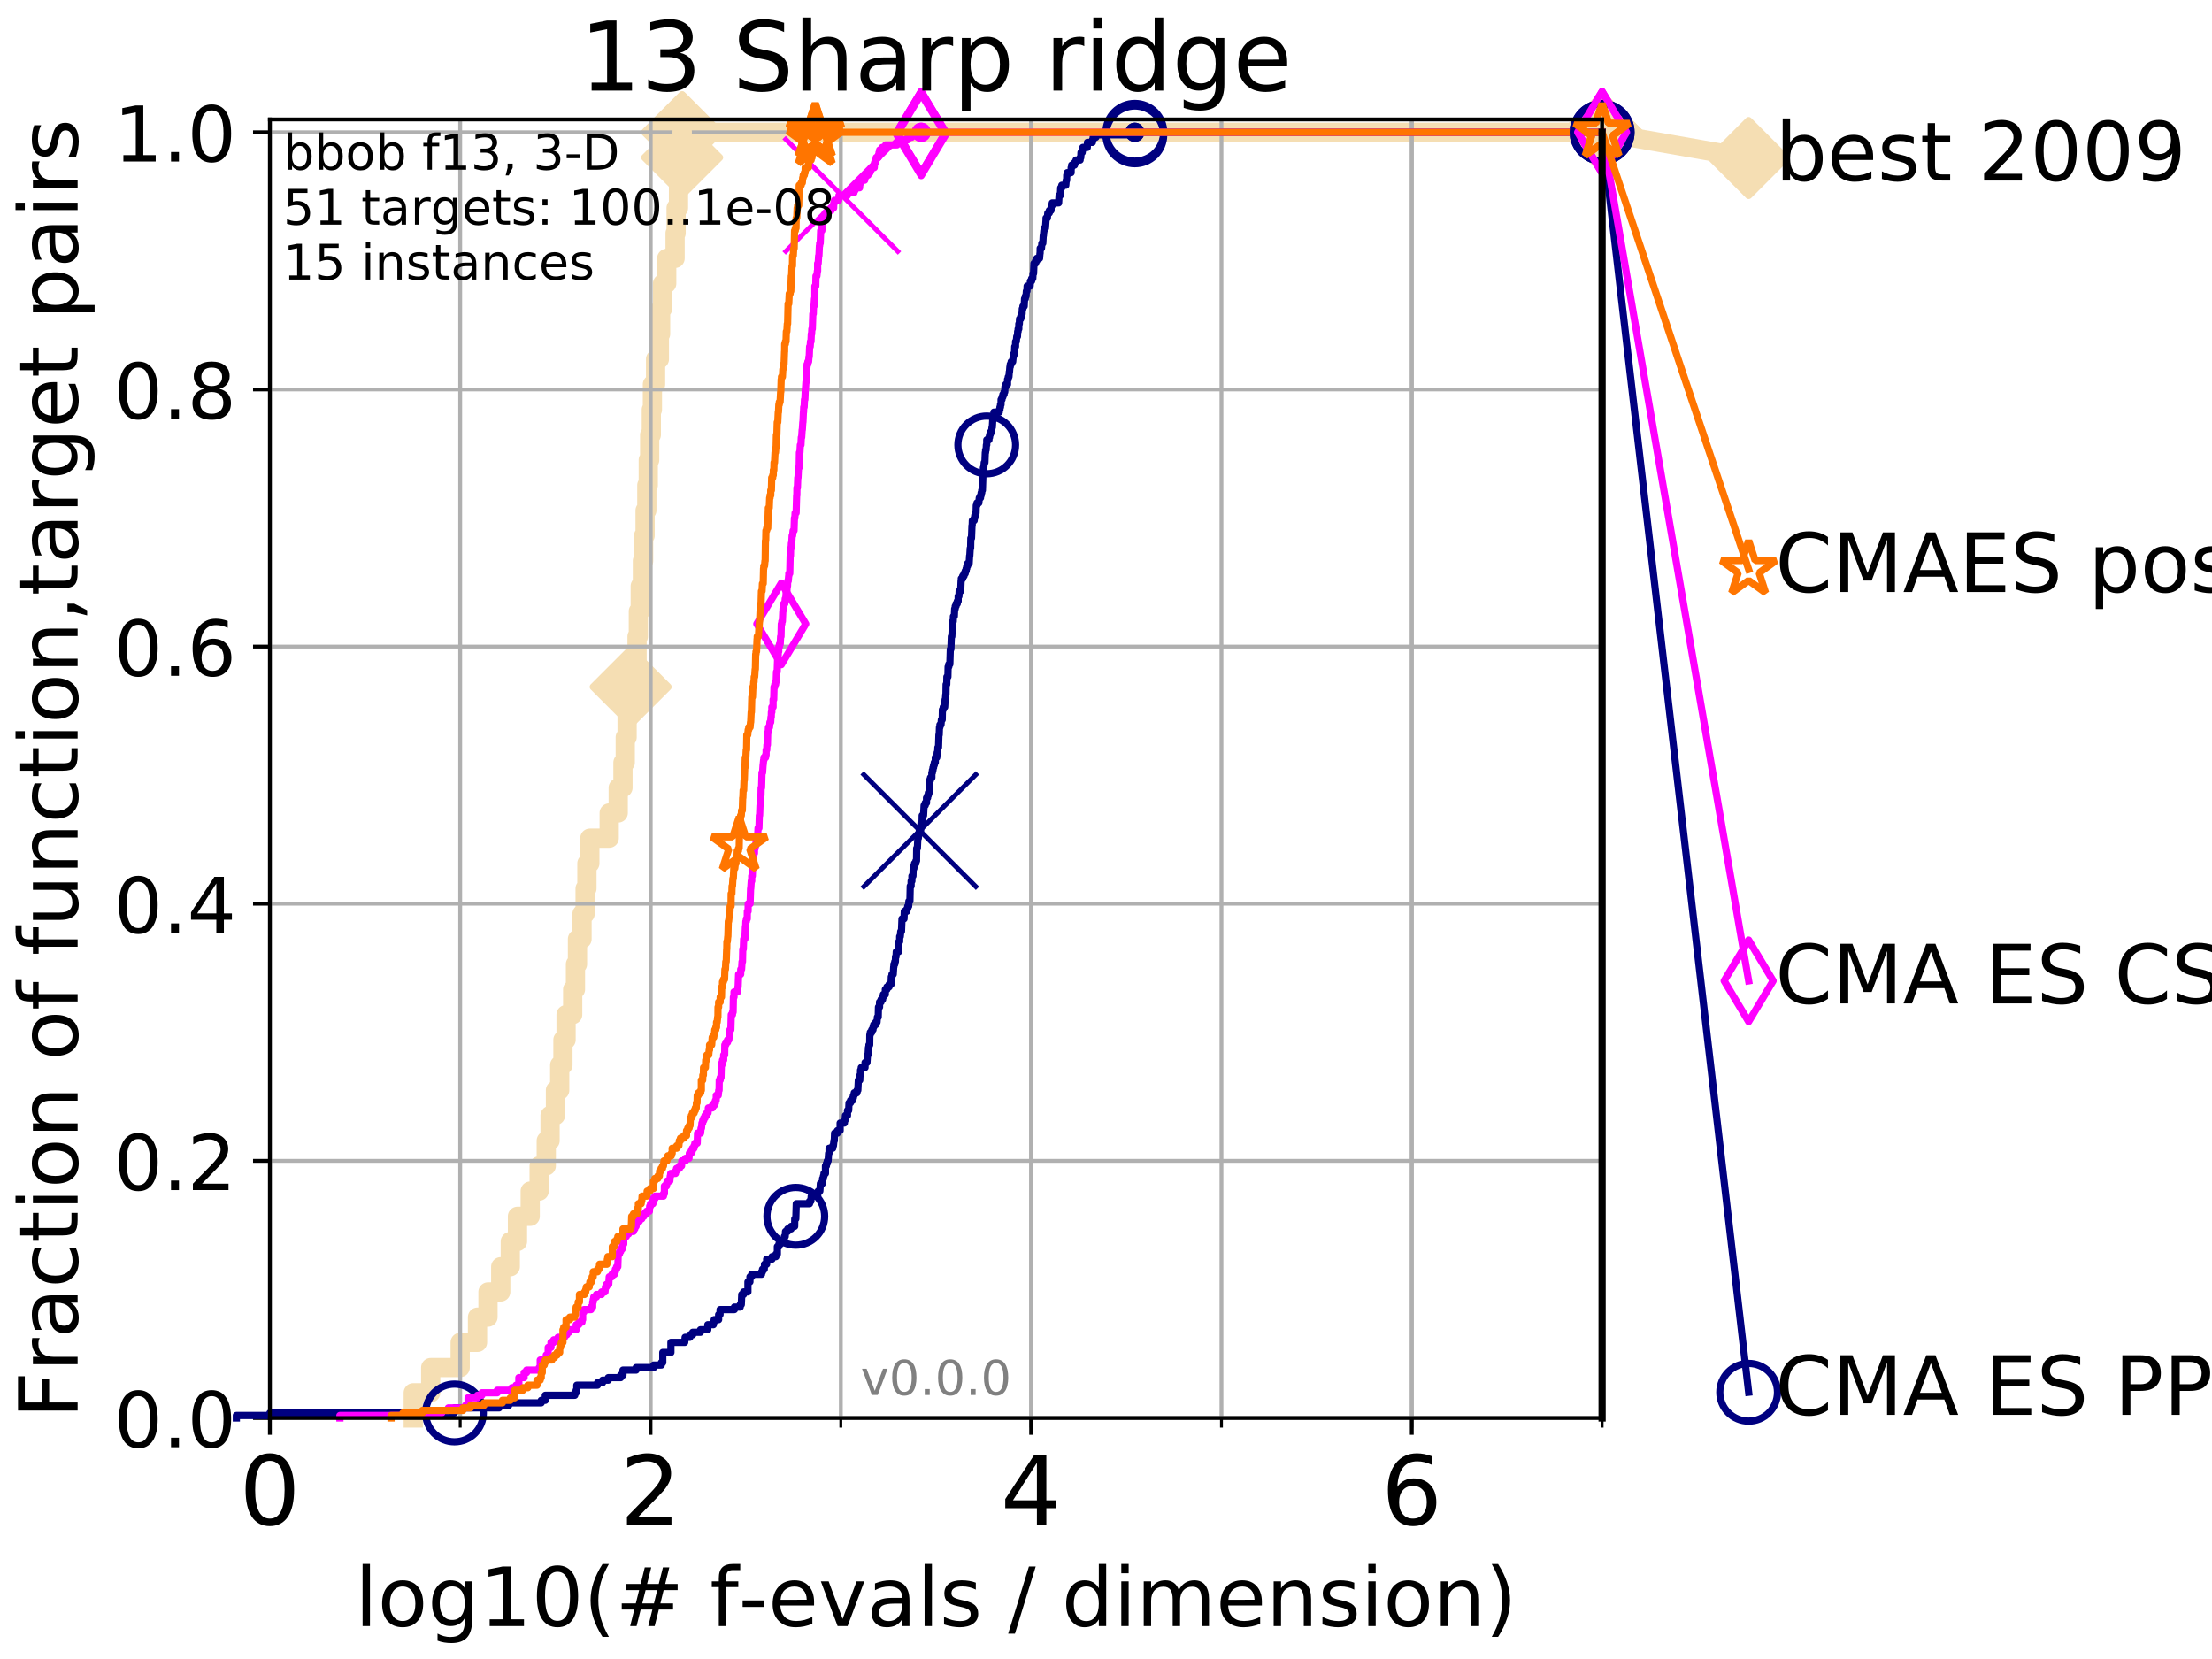 <?xml version="1.0" encoding="utf-8" standalone="no"?>
<!DOCTYPE svg PUBLIC "-//W3C//DTD SVG 1.1//EN"
  "http://www.w3.org/Graphics/SVG/1.1/DTD/svg11.dtd">
<!-- Created with matplotlib (http://matplotlib.org/) -->
<svg height="345pt" version="1.1" viewBox="0 0 460 345" width="460pt" xmlns="http://www.w3.org/2000/svg" xmlns:xlink="http://www.w3.org/1999/xlink">
 <defs>
  <style type="text/css">
*{stroke-linecap:butt;stroke-linejoin:round;}
  </style>
 </defs>
 <g id="figure_1">
  <g id="patch_1">
   <path d="M 0 345.6 
L 460.8 345.6 
L 460.8 0 
L 0 0 
z
" style="fill:#ffffff;"/>
  </g>
  <g id="axes_1">
   <g id="patch_2">
    <path d="M 56.12 294.88 
L 333.168 294.88 
L 333.168 24.84 
L 56.12 24.84 
z
" style="fill:#ffffff;"/>
   </g>
   <g id="line2d_1">
    <path d="M 85.935 294.88 
L 85.935 289.638 
L 89.568 289.638 
L 89.568 284.395 
L 95.698 284.395 
L 95.698 279.153 
L 99.303 279.153 
L 99.303 273.91 
L 101.482 273.91 
L 101.482 268.668 
L 104.131 268.668 
L 104.131 263.425 
L 106.117 263.425 
L 106.117 258.183 
L 107.613 258.183 
L 107.613 252.94 
L 110.262 252.94 
L 110.262 247.698 
L 112.122 247.698 
L 112.122 242.455 
L 113.599 242.455 
L 113.599 237.213 
L 114.39 237.213 
L 114.39 231.97 
L 115.511 231.97 
L 115.511 226.728 
L 116.393 226.728 
L 116.393 221.485 
L 117.067 221.485 
L 117.067 216.243 
L 117.716 216.243 
L 117.716 211 
L 119.092 211 
L 119.092 205.758 
L 119.669 205.758 
L 119.669 200.515 
L 120.09 200.515 
L 120.09 195.273 
L 121.034 195.273 
L 121.034 190.03 
L 121.678 190.03 
L 121.678 184.788 
L 122.053 184.788 
L 122.053 179.546 
L 122.661 179.546 
L 122.661 174.303 
L 126.686 174.303 
L 126.686 169.061 
L 128.563 169.061 
L 128.563 163.818 
L 129.55 163.818 
L 129.55 158.576 
L 130.023 158.576 
L 130.023 153.333 
L 130.408 153.333 
L 130.408 148.091 
L 131.152 148.091 
L 131.152 142.848 
L 131.725 142.848 
L 131.725 137.606 
L 132.483 137.606 
L 132.483 132.363 
L 132.751 132.363 
L 132.751 127.121 
L 133.144 127.121 
L 133.144 121.878 
L 133.592 121.878 
L 133.592 116.636 
L 133.843 116.636 
L 133.843 111.393 
L 134.152 111.393 
L 134.152 106.151 
L 134.515 106.151 
L 134.515 100.908 
L 134.812 100.908 
L 134.812 95.666 
L 135.104 95.666 
L 135.104 90.423 
L 135.448 90.423 
L 135.448 85.181 
L 135.673 85.181 
L 135.673 79.938 
L 136.332 79.938 
L 136.332 74.696 
L 137.122 74.696 
L 137.122 69.453 
L 137.377 69.453 
L 137.377 64.211 
L 137.778 64.211 
L 137.778 58.969 
L 138.648 58.969 
L 138.648 53.726 
L 140.392 53.726 
L 140.392 48.484 
L 140.604 48.484 
L 140.604 43.241 
L 141.101 43.241 
L 141.101 37.999 
L 141.584 37.999 
L 141.584 32.756 
L 141.86 32.756 
L 141.86 27.514 
L 333.168 27.514 
" style="fill:none;stroke:#f5deb3;stroke-linecap:square;stroke-width:4;"/>
   </g>
   <g id="line2d_2">
    <defs>
     <path d="M -0 7.778 
L 7.778 0 
L 0 -7.778 
L -7.778 -0 
z
" id="mcc4063d725" style="stroke:#f5deb3;stroke-linejoin:miter;stroke-width:1.5;"/>
    </defs>
    <g>
     <use style="fill:#f5deb3;stroke:#f5deb3;stroke-linejoin:miter;stroke-width:1.5;" x="131.152" xlink:href="#mcc4063d725" y="142.848"/>
     <use style="fill:#f5deb3;stroke:#f5deb3;stroke-linejoin:miter;stroke-width:1.5;" x="141.86" xlink:href="#mcc4063d725" y="32.756"/>
     <use style="fill:#f5deb3;stroke:#f5deb3;stroke-linejoin:miter;stroke-width:1.5;" x="141.86" xlink:href="#mcc4063d725" y="27.514"/>
     <use style="fill:#f5deb3;stroke:#f5deb3;stroke-linejoin:miter;stroke-width:1.5;" x="141.86" xlink:href="#mcc4063d725" y="27.514"/>
     <use style="fill:#f5deb3;stroke:#f5deb3;stroke-linejoin:miter;stroke-width:1.5;" x="333.168" xlink:href="#mcc4063d725" y="27.514"/>
    </g>
   </g>
   <g id="line2d_3">
    <path style="fill:none;stroke:#f5deb3;stroke-linecap:square;stroke-width:4;"/>
    <g/>
   </g>
   <g id="line2d_4">
    <path d="M 333.168 27.514 
L 363.643 32.861 
" style="fill:none;stroke:#f5deb3;stroke-linecap:square;stroke-width:4;"/>
    <g>
     <use style="fill:#f5deb3;stroke:#f5deb3;stroke-linejoin:miter;stroke-width:1.5;" x="333.168" xlink:href="#mcc4063d725" y="27.514"/>
     <use style="fill:#f5deb3;stroke:#f5deb3;stroke-linejoin:miter;stroke-width:1.5;" x="363.643" xlink:href="#mcc4063d725" y="32.861"/>
    </g>
   </g>
   <g id="matplotlib.axis_1">
    <g id="xtick_1">
     <g id="line2d_5">
      <path clip-path="url(#pc998a50a2d)" d="M 56.12 294.88 
L 56.12 24.84 
" style="fill:none;stroke:#b0b0b0;stroke-linecap:square;stroke-width:0.8;"/>
     </g>
     <g id="line2d_6">
      <defs>
       <path d="M 0 0 
L 0 3.5 
" id="m3e9fa89ae3" style="stroke:#000000;stroke-width:0.8;"/>
      </defs>
      <g>
       <use style="stroke:#000000;stroke-width:0.8;" x="56.12" xlink:href="#m3e9fa89ae3" y="294.88"/>
      </g>
     </g>
     <g id="text_1">
      <!-- 0 -->
      <defs>
       <path d="M 31.781 66.406 
Q 24.172 66.406 20.328 58.906 
Q 16.5 51.422 16.5 36.375 
Q 16.5 21.391 20.328 13.891 
Q 24.172 6.391 31.781 6.391 
Q 39.453 6.391 43.281 13.891 
Q 47.125 21.391 47.125 36.375 
Q 47.125 51.422 43.281 58.906 
Q 39.453 66.406 31.781 66.406 
z
M 31.781 74.219 
Q 44.047 74.219 50.516 64.516 
Q 56.984 54.828 56.984 36.375 
Q 56.984 17.969 50.516 8.266 
Q 44.047 -1.422 31.781 -1.422 
Q 19.531 -1.422 13.062 8.266 
Q 6.594 17.969 6.594 36.375 
Q 6.594 54.828 13.062 64.516 
Q 19.531 74.219 31.781 74.219 
z
" id="DejaVuSans-30"/>
      </defs>
      <g transform="translate(49.758 317.077)scale(0.2 -0.2)">
       <use xlink:href="#DejaVuSans-30"/>
      </g>
     </g>
    </g>
    <g id="xtick_2">
     <g id="line2d_7">
      <path clip-path="url(#pc998a50a2d)" d="M 135.277 294.88 
L 135.277 24.84 
" style="fill:none;stroke:#b0b0b0;stroke-linecap:square;stroke-width:0.8;"/>
     </g>
     <g id="line2d_8">
      <g>
       <use style="stroke:#000000;stroke-width:0.8;" x="135.277" xlink:href="#m3e9fa89ae3" y="294.88"/>
      </g>
     </g>
     <g id="text_2">
      <!-- 2 -->
      <defs>
       <path d="M 19.188 8.297 
L 53.609 8.297 
L 53.609 0 
L 7.328 0 
L 7.328 8.297 
Q 12.938 14.109 22.625 23.891 
Q 32.328 33.688 34.812 36.531 
Q 39.547 41.844 41.422 45.531 
Q 43.312 49.219 43.312 52.781 
Q 43.312 58.594 39.234 62.25 
Q 35.156 65.922 28.609 65.922 
Q 23.969 65.922 18.812 64.312 
Q 13.672 62.703 7.812 59.422 
L 7.812 69.391 
Q 13.766 71.781 18.938 73 
Q 24.125 74.219 28.422 74.219 
Q 39.75 74.219 46.484 68.547 
Q 53.219 62.891 53.219 53.422 
Q 53.219 48.922 51.531 44.891 
Q 49.859 40.875 45.406 35.406 
Q 44.188 33.984 37.641 27.219 
Q 31.109 20.453 19.188 8.297 
z
" id="DejaVuSans-32"/>
      </defs>
      <g transform="translate(128.914 317.077)scale(0.2 -0.2)">
       <use xlink:href="#DejaVuSans-32"/>
      </g>
     </g>
    </g>
    <g id="xtick_3">
     <g id="line2d_9">
      <path clip-path="url(#pc998a50a2d)" d="M 214.433 294.88 
L 214.433 24.84 
" style="fill:none;stroke:#b0b0b0;stroke-linecap:square;stroke-width:0.8;"/>
     </g>
     <g id="line2d_10">
      <g>
       <use style="stroke:#000000;stroke-width:0.8;" x="214.433" xlink:href="#m3e9fa89ae3" y="294.88"/>
      </g>
     </g>
     <g id="text_3">
      <!-- 4 -->
      <defs>
       <path d="M 37.797 64.312 
L 12.891 25.391 
L 37.797 25.391 
z
M 35.203 72.906 
L 47.609 72.906 
L 47.609 25.391 
L 58.016 25.391 
L 58.016 17.188 
L 47.609 17.188 
L 47.609 0 
L 37.797 0 
L 37.797 17.188 
L 4.891 17.188 
L 4.891 26.703 
z
" id="DejaVuSans-34"/>
      </defs>
      <g transform="translate(208.071 317.077)scale(0.2 -0.2)">
       <use xlink:href="#DejaVuSans-34"/>
      </g>
     </g>
    </g>
    <g id="xtick_4">
     <g id="line2d_11">
      <path clip-path="url(#pc998a50a2d)" d="M 293.59 294.88 
L 293.59 24.84 
" style="fill:none;stroke:#b0b0b0;stroke-linecap:square;stroke-width:0.8;"/>
     </g>
     <g id="line2d_12">
      <g>
       <use style="stroke:#000000;stroke-width:0.8;" x="293.59" xlink:href="#m3e9fa89ae3" y="294.88"/>
      </g>
     </g>
     <g id="text_4">
      <!-- 6 -->
      <defs>
       <path d="M 33.016 40.375 
Q 26.375 40.375 22.484 35.828 
Q 18.609 31.297 18.609 23.391 
Q 18.609 15.531 22.484 10.953 
Q 26.375 6.391 33.016 6.391 
Q 39.656 6.391 43.531 10.953 
Q 47.406 15.531 47.406 23.391 
Q 47.406 31.297 43.531 35.828 
Q 39.656 40.375 33.016 40.375 
z
M 52.594 71.297 
L 52.594 62.312 
Q 48.875 64.062 45.094 64.984 
Q 41.312 65.922 37.594 65.922 
Q 27.828 65.922 22.672 59.328 
Q 17.531 52.734 16.797 39.406 
Q 19.672 43.656 24.016 45.922 
Q 28.375 48.188 33.594 48.188 
Q 44.578 48.188 50.953 41.516 
Q 57.328 34.859 57.328 23.391 
Q 57.328 12.156 50.688 5.359 
Q 44.047 -1.422 33.016 -1.422 
Q 20.359 -1.422 13.672 8.266 
Q 6.984 17.969 6.984 36.375 
Q 6.984 53.656 15.188 63.938 
Q 23.391 74.219 37.203 74.219 
Q 40.922 74.219 44.703 73.484 
Q 48.484 72.75 52.594 71.297 
z
" id="DejaVuSans-36"/>
      </defs>
      <g transform="translate(287.227 317.077)scale(0.2 -0.2)">
       <use xlink:href="#DejaVuSans-36"/>
      </g>
     </g>
    </g>
    <g id="xtick_5">
     <g id="line2d_13">
      <path clip-path="url(#pc998a50a2d)" d="M 56.12 294.88 
L 56.12 24.84 
" style="fill:none;stroke:#b0b0b0;stroke-linecap:square;stroke-width:0.8;"/>
     </g>
     <g id="line2d_14">
      <defs>
       <path d="M 0 0 
L 0 2 
" id="me5d8939d01" style="stroke:#000000;stroke-width:0.6;"/>
      </defs>
      <g>
       <use style="stroke:#000000;stroke-width:0.6;" x="56.12" xlink:href="#me5d8939d01" y="294.88"/>
      </g>
     </g>
    </g>
    <g id="xtick_6">
     <g id="line2d_15">
      <path clip-path="url(#pc998a50a2d)" d="M 95.698 294.88 
L 95.698 24.84 
" style="fill:none;stroke:#b0b0b0;stroke-linecap:square;stroke-width:0.8;"/>
     </g>
     <g id="line2d_16">
      <g>
       <use style="stroke:#000000;stroke-width:0.6;" x="95.698" xlink:href="#me5d8939d01" y="294.88"/>
      </g>
     </g>
    </g>
    <g id="xtick_7">
     <g id="line2d_17">
      <path clip-path="url(#pc998a50a2d)" d="M 135.277 294.88 
L 135.277 24.84 
" style="fill:none;stroke:#b0b0b0;stroke-linecap:square;stroke-width:0.8;"/>
     </g>
     <g id="line2d_18">
      <g>
       <use style="stroke:#000000;stroke-width:0.6;" x="135.277" xlink:href="#me5d8939d01" y="294.88"/>
      </g>
     </g>
    </g>
    <g id="xtick_8">
     <g id="line2d_19">
      <path clip-path="url(#pc998a50a2d)" d="M 174.855 294.88 
L 174.855 24.84 
" style="fill:none;stroke:#b0b0b0;stroke-linecap:square;stroke-width:0.8;"/>
     </g>
     <g id="line2d_20">
      <g>
       <use style="stroke:#000000;stroke-width:0.6;" x="174.855" xlink:href="#me5d8939d01" y="294.88"/>
      </g>
     </g>
    </g>
    <g id="xtick_9">
     <g id="line2d_21">
      <path clip-path="url(#pc998a50a2d)" d="M 214.433 294.88 
L 214.433 24.84 
" style="fill:none;stroke:#b0b0b0;stroke-linecap:square;stroke-width:0.8;"/>
     </g>
     <g id="line2d_22">
      <g>
       <use style="stroke:#000000;stroke-width:0.6;" x="214.433" xlink:href="#me5d8939d01" y="294.88"/>
      </g>
     </g>
    </g>
    <g id="xtick_10">
     <g id="line2d_23">
      <path clip-path="url(#pc998a50a2d)" d="M 254.011 294.88 
L 254.011 24.84 
" style="fill:none;stroke:#b0b0b0;stroke-linecap:square;stroke-width:0.8;"/>
     </g>
     <g id="line2d_24">
      <g>
       <use style="stroke:#000000;stroke-width:0.6;" x="254.011" xlink:href="#me5d8939d01" y="294.88"/>
      </g>
     </g>
    </g>
    <g id="xtick_11">
     <g id="line2d_25">
      <path clip-path="url(#pc998a50a2d)" d="M 293.59 294.88 
L 293.59 24.84 
" style="fill:none;stroke:#b0b0b0;stroke-linecap:square;stroke-width:0.8;"/>
     </g>
     <g id="line2d_26">
      <g>
       <use style="stroke:#000000;stroke-width:0.6;" x="293.59" xlink:href="#me5d8939d01" y="294.88"/>
      </g>
     </g>
    </g>
    <g id="xtick_12">
     <g id="line2d_27">
      <path clip-path="url(#pc998a50a2d)" d="M 333.168 294.88 
L 333.168 24.84 
" style="fill:none;stroke:#b0b0b0;stroke-linecap:square;stroke-width:0.8;"/>
     </g>
     <g id="line2d_28">
      <g>
       <use style="stroke:#000000;stroke-width:0.6;" x="333.168" xlink:href="#me5d8939d01" y="294.88"/>
      </g>
     </g>
    </g>
    <g id="text_5">
     <!-- log10(# f-evals / dimension) -->
     <defs>
      <path d="M 9.422 75.984 
L 18.406 75.984 
L 18.406 0 
L 9.422 0 
z
" id="DejaVuSans-6c"/>
      <path d="M 30.609 48.391 
Q 23.391 48.391 19.188 42.75 
Q 14.984 37.109 14.984 27.297 
Q 14.984 17.484 19.156 11.844 
Q 23.344 6.203 30.609 6.203 
Q 37.797 6.203 41.984 11.859 
Q 46.188 17.531 46.188 27.297 
Q 46.188 37.016 41.984 42.703 
Q 37.797 48.391 30.609 48.391 
z
M 30.609 56 
Q 42.328 56 49.016 48.375 
Q 55.719 40.766 55.719 27.297 
Q 55.719 13.875 49.016 6.219 
Q 42.328 -1.422 30.609 -1.422 
Q 18.844 -1.422 12.172 6.219 
Q 5.516 13.875 5.516 27.297 
Q 5.516 40.766 12.172 48.375 
Q 18.844 56 30.609 56 
z
" id="DejaVuSans-6f"/>
      <path d="M 45.406 27.984 
Q 45.406 37.75 41.375 43.109 
Q 37.359 48.484 30.078 48.484 
Q 22.859 48.484 18.828 43.109 
Q 14.797 37.75 14.797 27.984 
Q 14.797 18.266 18.828 12.891 
Q 22.859 7.516 30.078 7.516 
Q 37.359 7.516 41.375 12.891 
Q 45.406 18.266 45.406 27.984 
z
M 54.391 6.781 
Q 54.391 -7.172 48.188 -13.984 
Q 42 -20.797 29.203 -20.797 
Q 24.469 -20.797 20.266 -20.094 
Q 16.062 -19.391 12.109 -17.922 
L 12.109 -9.188 
Q 16.062 -11.328 19.922 -12.344 
Q 23.781 -13.375 27.781 -13.375 
Q 36.625 -13.375 41.016 -8.766 
Q 45.406 -4.156 45.406 5.172 
L 45.406 9.625 
Q 42.625 4.781 38.281 2.391 
Q 33.938 0 27.875 0 
Q 17.828 0 11.672 7.656 
Q 5.516 15.328 5.516 27.984 
Q 5.516 40.672 11.672 48.328 
Q 17.828 56 27.875 56 
Q 33.938 56 38.281 53.609 
Q 42.625 51.219 45.406 46.391 
L 45.406 54.688 
L 54.391 54.688 
z
" id="DejaVuSans-67"/>
      <path d="M 12.406 8.297 
L 28.516 8.297 
L 28.516 63.922 
L 10.984 60.406 
L 10.984 69.391 
L 28.422 72.906 
L 38.281 72.906 
L 38.281 8.297 
L 54.391 8.297 
L 54.391 0 
L 12.406 0 
z
" id="DejaVuSans-31"/>
      <path d="M 31 75.875 
Q 24.469 64.656 21.281 53.656 
Q 18.109 42.672 18.109 31.391 
Q 18.109 20.125 21.312 9.062 
Q 24.516 -2 31 -13.188 
L 23.188 -13.188 
Q 15.875 -1.703 12.234 9.375 
Q 8.594 20.453 8.594 31.391 
Q 8.594 42.281 12.203 53.312 
Q 15.828 64.359 23.188 75.875 
z
" id="DejaVuSans-28"/>
      <path d="M 51.125 44 
L 36.922 44 
L 32.812 27.688 
L 47.125 27.688 
z
M 43.797 71.781 
L 38.719 51.516 
L 52.984 51.516 
L 58.109 71.781 
L 65.922 71.781 
L 60.891 51.516 
L 76.125 51.516 
L 76.125 44 
L 58.984 44 
L 54.984 27.688 
L 70.516 27.688 
L 70.516 20.219 
L 53.078 20.219 
L 48 0 
L 40.188 0 
L 45.219 20.219 
L 30.906 20.219 
L 25.875 0 
L 18.016 0 
L 23.094 20.219 
L 7.719 20.219 
L 7.719 27.688 
L 24.906 27.688 
L 29 44 
L 13.281 44 
L 13.281 51.516 
L 30.906 51.516 
L 35.891 71.781 
z
" id="DejaVuSans-23"/>
      <path id="DejaVuSans-20"/>
      <path d="M 37.109 75.984 
L 37.109 68.5 
L 28.516 68.5 
Q 23.688 68.5 21.797 66.547 
Q 19.922 64.594 19.922 59.516 
L 19.922 54.688 
L 34.719 54.688 
L 34.719 47.703 
L 19.922 47.703 
L 19.922 0 
L 10.891 0 
L 10.891 47.703 
L 2.297 47.703 
L 2.297 54.688 
L 10.891 54.688 
L 10.891 58.5 
Q 10.891 67.625 15.141 71.797 
Q 19.391 75.984 28.609 75.984 
z
" id="DejaVuSans-66"/>
      <path d="M 4.891 31.391 
L 31.203 31.391 
L 31.203 23.391 
L 4.891 23.391 
z
" id="DejaVuSans-2d"/>
      <path d="M 56.203 29.594 
L 56.203 25.203 
L 14.891 25.203 
Q 15.484 15.922 20.484 11.062 
Q 25.484 6.203 34.422 6.203 
Q 39.594 6.203 44.453 7.469 
Q 49.312 8.734 54.109 11.281 
L 54.109 2.781 
Q 49.266 0.734 44.188 -0.344 
Q 39.109 -1.422 33.891 -1.422 
Q 20.797 -1.422 13.156 6.188 
Q 5.516 13.812 5.516 26.812 
Q 5.516 40.234 12.766 48.109 
Q 20.016 56 32.328 56 
Q 43.359 56 49.781 48.891 
Q 56.203 41.797 56.203 29.594 
z
M 47.219 32.234 
Q 47.125 39.594 43.094 43.984 
Q 39.062 48.391 32.422 48.391 
Q 24.906 48.391 20.391 44.141 
Q 15.875 39.891 15.188 32.172 
z
" id="DejaVuSans-65"/>
      <path d="M 2.984 54.688 
L 12.5 54.688 
L 29.594 8.797 
L 46.688 54.688 
L 56.203 54.688 
L 35.688 0 
L 23.484 0 
z
" id="DejaVuSans-76"/>
      <path d="M 34.281 27.484 
Q 23.391 27.484 19.188 25 
Q 14.984 22.516 14.984 16.5 
Q 14.984 11.719 18.141 8.906 
Q 21.297 6.109 26.703 6.109 
Q 34.188 6.109 38.703 11.406 
Q 43.219 16.703 43.219 25.484 
L 43.219 27.484 
z
M 52.203 31.203 
L 52.203 0 
L 43.219 0 
L 43.219 8.297 
Q 40.141 3.328 35.547 0.953 
Q 30.953 -1.422 24.312 -1.422 
Q 15.922 -1.422 10.953 3.297 
Q 6 8.016 6 15.922 
Q 6 25.141 12.172 29.828 
Q 18.359 34.516 30.609 34.516 
L 43.219 34.516 
L 43.219 35.406 
Q 43.219 41.609 39.141 45 
Q 35.062 48.391 27.688 48.391 
Q 23 48.391 18.547 47.266 
Q 14.109 46.141 10.016 43.891 
L 10.016 52.203 
Q 14.938 54.109 19.578 55.047 
Q 24.219 56 28.609 56 
Q 40.484 56 46.344 49.844 
Q 52.203 43.703 52.203 31.203 
z
" id="DejaVuSans-61"/>
      <path d="M 44.281 53.078 
L 44.281 44.578 
Q 40.484 46.531 36.375 47.5 
Q 32.281 48.484 27.875 48.484 
Q 21.188 48.484 17.844 46.438 
Q 14.5 44.391 14.5 40.281 
Q 14.5 37.156 16.891 35.375 
Q 19.281 33.594 26.516 31.984 
L 29.594 31.297 
Q 39.156 29.25 43.188 25.516 
Q 47.219 21.781 47.219 15.094 
Q 47.219 7.469 41.188 3.016 
Q 35.156 -1.422 24.609 -1.422 
Q 20.219 -1.422 15.453 -0.562 
Q 10.688 0.297 5.422 2 
L 5.422 11.281 
Q 10.406 8.688 15.234 7.391 
Q 20.062 6.109 24.812 6.109 
Q 31.156 6.109 34.562 8.281 
Q 37.984 10.453 37.984 14.406 
Q 37.984 18.062 35.516 20.016 
Q 33.062 21.969 24.703 23.781 
L 21.578 24.516 
Q 13.234 26.266 9.516 29.906 
Q 5.812 33.547 5.812 39.891 
Q 5.812 47.609 11.281 51.797 
Q 16.75 56 26.812 56 
Q 31.781 56 36.172 55.266 
Q 40.578 54.547 44.281 53.078 
z
" id="DejaVuSans-73"/>
      <path d="M 25.391 72.906 
L 33.688 72.906 
L 8.297 -9.281 
L 0 -9.281 
z
" id="DejaVuSans-2f"/>
      <path d="M 45.406 46.391 
L 45.406 75.984 
L 54.391 75.984 
L 54.391 0 
L 45.406 0 
L 45.406 8.203 
Q 42.578 3.328 38.25 0.953 
Q 33.938 -1.422 27.875 -1.422 
Q 17.969 -1.422 11.734 6.484 
Q 5.516 14.406 5.516 27.297 
Q 5.516 40.188 11.734 48.094 
Q 17.969 56 27.875 56 
Q 33.938 56 38.25 53.625 
Q 42.578 51.266 45.406 46.391 
z
M 14.797 27.297 
Q 14.797 17.391 18.875 11.75 
Q 22.953 6.109 30.078 6.109 
Q 37.203 6.109 41.297 11.75 
Q 45.406 17.391 45.406 27.297 
Q 45.406 37.203 41.297 42.844 
Q 37.203 48.484 30.078 48.484 
Q 22.953 48.484 18.875 42.844 
Q 14.797 37.203 14.797 27.297 
z
" id="DejaVuSans-64"/>
      <path d="M 9.422 54.688 
L 18.406 54.688 
L 18.406 0 
L 9.422 0 
z
M 9.422 75.984 
L 18.406 75.984 
L 18.406 64.594 
L 9.422 64.594 
z
" id="DejaVuSans-69"/>
      <path d="M 52 44.188 
Q 55.375 50.25 60.062 53.125 
Q 64.75 56 71.094 56 
Q 79.641 56 84.281 50.016 
Q 88.922 44.047 88.922 33.016 
L 88.922 0 
L 79.891 0 
L 79.891 32.719 
Q 79.891 40.578 77.094 44.375 
Q 74.312 48.188 68.609 48.188 
Q 61.625 48.188 57.562 43.547 
Q 53.516 38.922 53.516 30.906 
L 53.516 0 
L 44.484 0 
L 44.484 32.719 
Q 44.484 40.625 41.703 44.406 
Q 38.922 48.188 33.109 48.188 
Q 26.219 48.188 22.156 43.531 
Q 18.109 38.875 18.109 30.906 
L 18.109 0 
L 9.078 0 
L 9.078 54.688 
L 18.109 54.688 
L 18.109 46.188 
Q 21.188 51.219 25.484 53.609 
Q 29.781 56 35.688 56 
Q 41.656 56 45.828 52.969 
Q 50 49.953 52 44.188 
z
" id="DejaVuSans-6d"/>
      <path d="M 54.891 33.016 
L 54.891 0 
L 45.906 0 
L 45.906 32.719 
Q 45.906 40.484 42.875 44.328 
Q 39.844 48.188 33.797 48.188 
Q 26.516 48.188 22.312 43.547 
Q 18.109 38.922 18.109 30.906 
L 18.109 0 
L 9.078 0 
L 9.078 54.688 
L 18.109 54.688 
L 18.109 46.188 
Q 21.344 51.125 25.703 53.562 
Q 30.078 56 35.797 56 
Q 45.219 56 50.047 50.172 
Q 54.891 44.344 54.891 33.016 
z
" id="DejaVuSans-6e"/>
      <path d="M 8.016 75.875 
L 15.828 75.875 
Q 23.141 64.359 26.781 53.312 
Q 30.422 42.281 30.422 31.391 
Q 30.422 20.453 26.781 9.375 
Q 23.141 -1.703 15.828 -13.188 
L 8.016 -13.188 
Q 14.5 -2 17.703 9.062 
Q 20.906 20.125 20.906 31.391 
Q 20.906 42.672 17.703 53.656 
Q 14.5 64.656 8.016 75.875 
z
" id="DejaVuSans-29"/>
     </defs>
     <g transform="translate(73.803 338.154)scale(0.17 -0.17)">
      <use xlink:href="#DejaVuSans-6c"/>
      <use x="27.783" xlink:href="#DejaVuSans-6f"/>
      <use x="88.965" xlink:href="#DejaVuSans-67"/>
      <use x="152.441" xlink:href="#DejaVuSans-31"/>
      <use x="216.064" xlink:href="#DejaVuSans-30"/>
      <use x="279.688" xlink:href="#DejaVuSans-28"/>
      <use x="318.701" xlink:href="#DejaVuSans-23"/>
      <use x="402.49" xlink:href="#DejaVuSans-20"/>
      <use x="434.277" xlink:href="#DejaVuSans-66"/>
      <use x="469.404" xlink:href="#DejaVuSans-2d"/>
      <use x="505.488" xlink:href="#DejaVuSans-65"/>
      <use x="567.012" xlink:href="#DejaVuSans-76"/>
      <use x="626.191" xlink:href="#DejaVuSans-61"/>
      <use x="687.471" xlink:href="#DejaVuSans-6c"/>
      <use x="715.254" xlink:href="#DejaVuSans-73"/>
      <use x="767.354" xlink:href="#DejaVuSans-20"/>
      <use x="799.141" xlink:href="#DejaVuSans-2f"/>
      <use x="832.832" xlink:href="#DejaVuSans-20"/>
      <use x="864.619" xlink:href="#DejaVuSans-64"/>
      <use x="928.096" xlink:href="#DejaVuSans-69"/>
      <use x="955.879" xlink:href="#DejaVuSans-6d"/>
      <use x="1053.291" xlink:href="#DejaVuSans-65"/>
      <use x="1114.814" xlink:href="#DejaVuSans-6e"/>
      <use x="1178.193" xlink:href="#DejaVuSans-73"/>
      <use x="1230.293" xlink:href="#DejaVuSans-69"/>
      <use x="1258.076" xlink:href="#DejaVuSans-6f"/>
      <use x="1319.258" xlink:href="#DejaVuSans-6e"/>
      <use x="1382.637" xlink:href="#DejaVuSans-29"/>
     </g>
    </g>
   </g>
   <g id="matplotlib.axis_2">
    <g id="ytick_1">
     <g id="line2d_29">
      <path clip-path="url(#pc998a50a2d)" d="M 56.12 294.88 
L 333.168 294.88 
" style="fill:none;stroke:#b0b0b0;stroke-linecap:square;stroke-width:0.8;"/>
     </g>
     <g id="line2d_30">
      <defs>
       <path d="M 0 0 
L -3.5 0 
" id="m9e4d7fa3a7" style="stroke:#000000;stroke-width:0.8;"/>
      </defs>
      <g>
       <use style="stroke:#000000;stroke-width:0.8;" x="56.12" xlink:href="#m9e4d7fa3a7" y="294.88"/>
      </g>
     </g>
     <g id="text_6">
      <!-- 0.0 -->
      <defs>
       <path d="M 10.688 12.406 
L 21 12.406 
L 21 0 
L 10.688 0 
z
" id="DejaVuSans-2e"/>
      </defs>
      <g transform="translate(23.675 300.959)scale(0.16 -0.16)">
       <use xlink:href="#DejaVuSans-30"/>
       <use x="63.623" xlink:href="#DejaVuSans-2e"/>
       <use x="95.41" xlink:href="#DejaVuSans-30"/>
      </g>
     </g>
    </g>
    <g id="ytick_2">
     <g id="line2d_31">
      <path clip-path="url(#pc998a50a2d)" d="M 56.12 241.407 
L 333.168 241.407 
" style="fill:none;stroke:#b0b0b0;stroke-linecap:square;stroke-width:0.8;"/>
     </g>
     <g id="line2d_32">
      <g>
       <use style="stroke:#000000;stroke-width:0.8;" x="56.12" xlink:href="#m9e4d7fa3a7" y="241.407"/>
      </g>
     </g>
     <g id="text_7">
      <!-- 0.2 -->
      <g transform="translate(23.675 247.485)scale(0.16 -0.16)">
       <use xlink:href="#DejaVuSans-30"/>
       <use x="63.623" xlink:href="#DejaVuSans-2e"/>
       <use x="95.41" xlink:href="#DejaVuSans-32"/>
      </g>
     </g>
    </g>
    <g id="ytick_3">
     <g id="line2d_33">
      <path clip-path="url(#pc998a50a2d)" d="M 56.12 187.933 
L 333.168 187.933 
" style="fill:none;stroke:#b0b0b0;stroke-linecap:square;stroke-width:0.8;"/>
     </g>
     <g id="line2d_34">
      <g>
       <use style="stroke:#000000;stroke-width:0.8;" x="56.12" xlink:href="#m9e4d7fa3a7" y="187.933"/>
      </g>
     </g>
     <g id="text_8">
      <!-- 0.4 -->
      <g transform="translate(23.675 194.012)scale(0.16 -0.16)">
       <use xlink:href="#DejaVuSans-30"/>
       <use x="63.623" xlink:href="#DejaVuSans-2e"/>
       <use x="95.41" xlink:href="#DejaVuSans-34"/>
      </g>
     </g>
    </g>
    <g id="ytick_4">
     <g id="line2d_35">
      <path clip-path="url(#pc998a50a2d)" d="M 56.12 134.46 
L 333.168 134.46 
" style="fill:none;stroke:#b0b0b0;stroke-linecap:square;stroke-width:0.8;"/>
     </g>
     <g id="line2d_36">
      <g>
       <use style="stroke:#000000;stroke-width:0.8;" x="56.12" xlink:href="#m9e4d7fa3a7" y="134.46"/>
      </g>
     </g>
     <g id="text_9">
      <!-- 0.6 -->
      <g transform="translate(23.675 140.539)scale(0.16 -0.16)">
       <use xlink:href="#DejaVuSans-30"/>
       <use x="63.623" xlink:href="#DejaVuSans-2e"/>
       <use x="95.41" xlink:href="#DejaVuSans-36"/>
      </g>
     </g>
    </g>
    <g id="ytick_5">
     <g id="line2d_37">
      <path clip-path="url(#pc998a50a2d)" d="M 56.12 80.987 
L 333.168 80.987 
" style="fill:none;stroke:#b0b0b0;stroke-linecap:square;stroke-width:0.8;"/>
     </g>
     <g id="line2d_38">
      <g>
       <use style="stroke:#000000;stroke-width:0.8;" x="56.12" xlink:href="#m9e4d7fa3a7" y="80.987"/>
      </g>
     </g>
     <g id="text_10">
      <!-- 0.8 -->
      <defs>
       <path d="M 31.781 34.625 
Q 24.75 34.625 20.719 30.859 
Q 16.703 27.094 16.703 20.516 
Q 16.703 13.922 20.719 10.156 
Q 24.75 6.391 31.781 6.391 
Q 38.812 6.391 42.859 10.172 
Q 46.922 13.969 46.922 20.516 
Q 46.922 27.094 42.891 30.859 
Q 38.875 34.625 31.781 34.625 
z
M 21.922 38.812 
Q 15.578 40.375 12.031 44.719 
Q 8.5 49.078 8.5 55.328 
Q 8.5 64.062 14.719 69.141 
Q 20.953 74.219 31.781 74.219 
Q 42.672 74.219 48.875 69.141 
Q 55.078 64.062 55.078 55.328 
Q 55.078 49.078 51.531 44.719 
Q 48 40.375 41.703 38.812 
Q 48.828 37.156 52.797 32.312 
Q 56.781 27.484 56.781 20.516 
Q 56.781 9.906 50.312 4.234 
Q 43.844 -1.422 31.781 -1.422 
Q 19.734 -1.422 13.25 4.234 
Q 6.781 9.906 6.781 20.516 
Q 6.781 27.484 10.781 32.312 
Q 14.797 37.156 21.922 38.812 
z
M 18.312 54.391 
Q 18.312 48.734 21.844 45.562 
Q 25.391 42.391 31.781 42.391 
Q 38.141 42.391 41.719 45.562 
Q 45.312 48.734 45.312 54.391 
Q 45.312 60.062 41.719 63.234 
Q 38.141 66.406 31.781 66.406 
Q 25.391 66.406 21.844 63.234 
Q 18.312 60.062 18.312 54.391 
z
" id="DejaVuSans-38"/>
      </defs>
      <g transform="translate(23.675 87.066)scale(0.16 -0.16)">
       <use xlink:href="#DejaVuSans-30"/>
       <use x="63.623" xlink:href="#DejaVuSans-2e"/>
       <use x="95.41" xlink:href="#DejaVuSans-38"/>
      </g>
     </g>
    </g>
    <g id="ytick_6">
     <g id="line2d_39">
      <path clip-path="url(#pc998a50a2d)" d="M 56.12 27.514 
L 333.168 27.514 
" style="fill:none;stroke:#b0b0b0;stroke-linecap:square;stroke-width:0.8;"/>
     </g>
     <g id="line2d_40">
      <g>
       <use style="stroke:#000000;stroke-width:0.8;" x="56.12" xlink:href="#m9e4d7fa3a7" y="27.514"/>
      </g>
     </g>
     <g id="text_11">
      <!-- 1.0 -->
      <g transform="translate(23.675 33.592)scale(0.16 -0.16)">
       <use xlink:href="#DejaVuSans-31"/>
       <use x="63.623" xlink:href="#DejaVuSans-2e"/>
       <use x="95.41" xlink:href="#DejaVuSans-30"/>
      </g>
     </g>
    </g>
    <g id="text_12">
     <!-- Fraction of function,target pairs -->
     <defs>
      <path d="M 9.812 72.906 
L 51.703 72.906 
L 51.703 64.594 
L 19.672 64.594 
L 19.672 43.109 
L 48.578 43.109 
L 48.578 34.812 
L 19.672 34.812 
L 19.672 0 
L 9.812 0 
z
" id="DejaVuSans-46"/>
      <path d="M 41.109 46.297 
Q 39.594 47.172 37.812 47.578 
Q 36.031 48 33.891 48 
Q 26.266 48 22.188 43.047 
Q 18.109 38.094 18.109 28.812 
L 18.109 0 
L 9.078 0 
L 9.078 54.688 
L 18.109 54.688 
L 18.109 46.188 
Q 20.953 51.172 25.484 53.578 
Q 30.031 56 36.531 56 
Q 37.453 56 38.578 55.875 
Q 39.703 55.766 41.062 55.516 
z
" id="DejaVuSans-72"/>
      <path d="M 48.781 52.594 
L 48.781 44.188 
Q 44.969 46.297 41.141 47.344 
Q 37.312 48.391 33.406 48.391 
Q 24.656 48.391 19.812 42.844 
Q 14.984 37.312 14.984 27.297 
Q 14.984 17.281 19.812 11.734 
Q 24.656 6.203 33.406 6.203 
Q 37.312 6.203 41.141 7.25 
Q 44.969 8.297 48.781 10.406 
L 48.781 2.094 
Q 45.016 0.344 40.984 -0.531 
Q 36.969 -1.422 32.422 -1.422 
Q 20.062 -1.422 12.781 6.344 
Q 5.516 14.109 5.516 27.297 
Q 5.516 40.672 12.859 48.328 
Q 20.219 56 33.016 56 
Q 37.156 56 41.109 55.141 
Q 45.062 54.297 48.781 52.594 
z
" id="DejaVuSans-63"/>
      <path d="M 18.312 70.219 
L 18.312 54.688 
L 36.812 54.688 
L 36.812 47.703 
L 18.312 47.703 
L 18.312 18.016 
Q 18.312 11.328 20.141 9.422 
Q 21.969 7.516 27.594 7.516 
L 36.812 7.516 
L 36.812 0 
L 27.594 0 
Q 17.188 0 13.234 3.875 
Q 9.281 7.766 9.281 18.016 
L 9.281 47.703 
L 2.688 47.703 
L 2.688 54.688 
L 9.281 54.688 
L 9.281 70.219 
z
" id="DejaVuSans-74"/>
      <path d="M 8.5 21.578 
L 8.5 54.688 
L 17.484 54.688 
L 17.484 21.922 
Q 17.484 14.156 20.5 10.266 
Q 23.531 6.391 29.594 6.391 
Q 36.859 6.391 41.078 11.031 
Q 45.312 15.672 45.312 23.688 
L 45.312 54.688 
L 54.297 54.688 
L 54.297 0 
L 45.312 0 
L 45.312 8.406 
Q 42.047 3.422 37.719 1 
Q 33.406 -1.422 27.688 -1.422 
Q 18.266 -1.422 13.375 4.438 
Q 8.5 10.297 8.5 21.578 
z
M 31.109 56 
z
" id="DejaVuSans-75"/>
      <path d="M 11.719 12.406 
L 22.016 12.406 
L 22.016 4 
L 14.016 -11.625 
L 7.719 -11.625 
L 11.719 4 
z
" id="DejaVuSans-2c"/>
      <path d="M 18.109 8.203 
L 18.109 -20.797 
L 9.078 -20.797 
L 9.078 54.688 
L 18.109 54.688 
L 18.109 46.391 
Q 20.953 51.266 25.266 53.625 
Q 29.594 56 35.594 56 
Q 45.562 56 51.781 48.094 
Q 58.016 40.188 58.016 27.297 
Q 58.016 14.406 51.781 6.484 
Q 45.562 -1.422 35.594 -1.422 
Q 29.594 -1.422 25.266 0.953 
Q 20.953 3.328 18.109 8.203 
z
M 48.688 27.297 
Q 48.688 37.203 44.609 42.844 
Q 40.531 48.484 33.406 48.484 
Q 26.266 48.484 22.188 42.844 
Q 18.109 37.203 18.109 27.297 
Q 18.109 17.391 22.188 11.75 
Q 26.266 6.109 33.406 6.109 
Q 40.531 6.109 44.609 11.75 
Q 48.688 17.391 48.688 27.297 
z
" id="DejaVuSans-70"/>
     </defs>
     <g transform="translate(16.14 294.999)rotate(-90)scale(0.17 -0.17)">
      <use xlink:href="#DejaVuSans-46"/>
      <use x="57.41" xlink:href="#DejaVuSans-72"/>
      <use x="98.523" xlink:href="#DejaVuSans-61"/>
      <use x="159.803" xlink:href="#DejaVuSans-63"/>
      <use x="214.783" xlink:href="#DejaVuSans-74"/>
      <use x="253.992" xlink:href="#DejaVuSans-69"/>
      <use x="281.775" xlink:href="#DejaVuSans-6f"/>
      <use x="342.957" xlink:href="#DejaVuSans-6e"/>
      <use x="406.336" xlink:href="#DejaVuSans-20"/>
      <use x="438.123" xlink:href="#DejaVuSans-6f"/>
      <use x="499.305" xlink:href="#DejaVuSans-66"/>
      <use x="534.51" xlink:href="#DejaVuSans-20"/>
      <use x="566.297" xlink:href="#DejaVuSans-66"/>
      <use x="601.502" xlink:href="#DejaVuSans-75"/>
      <use x="664.881" xlink:href="#DejaVuSans-6e"/>
      <use x="728.26" xlink:href="#DejaVuSans-63"/>
      <use x="783.24" xlink:href="#DejaVuSans-74"/>
      <use x="822.449" xlink:href="#DejaVuSans-69"/>
      <use x="850.232" xlink:href="#DejaVuSans-6f"/>
      <use x="911.414" xlink:href="#DejaVuSans-6e"/>
      <use x="974.793" xlink:href="#DejaVuSans-2c"/>
      <use x="1006.58" xlink:href="#DejaVuSans-74"/>
      <use x="1045.789" xlink:href="#DejaVuSans-61"/>
      <use x="1107.068" xlink:href="#DejaVuSans-72"/>
      <use x="1148.166" xlink:href="#DejaVuSans-67"/>
      <use x="1211.643" xlink:href="#DejaVuSans-65"/>
      <use x="1273.166" xlink:href="#DejaVuSans-74"/>
      <use x="1312.375" xlink:href="#DejaVuSans-20"/>
      <use x="1344.162" xlink:href="#DejaVuSans-70"/>
      <use x="1407.639" xlink:href="#DejaVuSans-61"/>
      <use x="1468.918" xlink:href="#DejaVuSans-69"/>
      <use x="1496.701" xlink:href="#DejaVuSans-72"/>
      <use x="1537.814" xlink:href="#DejaVuSans-73"/>
     </g>
    </g>
   </g>
   <g id="line2d_41">
    <defs>
     <path d="M 0 1.5 
C 0.398 1.5 0.779 1.342 1.061 1.061 
C 1.342 0.779 1.5 0.398 1.5 0 
C 1.5 -0.398 1.342 -0.779 1.061 -1.061 
C 0.779 -1.342 0.398 -1.5 0 -1.5 
C -0.398 -1.5 -0.779 -1.342 -1.061 -1.061 
C -1.342 -0.779 -1.5 -0.398 -1.5 0 
C -1.5 0.398 -1.342 0.779 -1.061 1.061 
C -0.779 1.342 -0.398 1.5 0 1.5 
z
" id="m4eff18d35b" style="stroke:#f5deb3;"/>
    </defs>
    <g>
     <use style="fill:#f5deb3;stroke:#f5deb3;" x="141.86" xlink:href="#m4eff18d35b" y="27.514"/>
     <use style="fill:#f5deb3;stroke:#f5deb3;" x="141.86" xlink:href="#m4eff18d35b" y="27.514"/>
    </g>
   </g>
   <g id="line2d_42">
    <defs>
     <path d="M 0 1.5 
C 0.398 1.5 0.779 1.342 1.061 1.061 
C 1.342 0.779 1.5 0.398 1.5 0 
C 1.5 -0.398 1.342 -0.779 1.061 -1.061 
C 0.779 -1.342 0.398 -1.5 0 -1.5 
C -0.398 -1.5 -0.779 -1.342 -1.061 -1.061 
C -1.342 -0.779 -1.5 -0.398 -1.5 0 
C -1.5 0.398 -1.342 0.779 -1.061 1.061 
C -0.779 1.342 -0.398 1.5 0 1.5 
z
" id="m050f5a0a82" style="stroke:#000080;"/>
    </defs>
    <g>
     <use style="fill:#000080;stroke:#000080;" x="235.994" xlink:href="#m050f5a0a82" y="27.514"/>
     <use style="fill:#000080;stroke:#000080;" x="235.994" xlink:href="#m050f5a0a82" y="27.514"/>
    </g>
   </g>
   <g id="line2d_43">
    <path d="M 49.151 294.88 
L 49.151 294.356 
L 56.12 294.356 
L 56.12 293.832 
L 94.512 293.832 
L 94.512 292.783 
L 103.777 292.783 
L 103.777 292.259 
L 105.802 292.259 
L 105.802 291.735 
L 112.557 291.735 
L 112.557 291.21 
L 113.396 291.21 
L 113.396 290.162 
L 119.527 290.162 
L 119.527 289.638 
L 119.811 289.638 
L 119.811 289.113 
L 119.951 289.113 
L 119.951 288.065 
L 124.255 288.065 
L 124.255 287.541 
L 125.31 287.541 
L 125.31 287.016 
L 126.496 287.016 
L 126.496 286.492 
L 129.064 286.492 
L 129.064 285.968 
L 129.55 285.968 
L 129.55 284.919 
L 132.28 284.919 
L 132.28 284.395 
L 135.951 284.395 
L 135.951 283.871 
L 137.529 283.871 
L 137.529 283.347 
L 137.828 283.347 
L 137.828 281.25 
L 139.52 281.25 
L 139.52 279.153 
L 142.398 279.153 
L 142.474 278.104 
L 143.462 278.104 
L 143.462 277.58 
L 144.057 277.58 
L 144.057 277.056 
L 145.664 277.056 
L 145.664 276.531 
L 147.191 276.531 
L 147.191 275.483 
L 148.354 275.483 
L 148.354 274.959 
L 148.514 274.959 
L 148.514 274.434 
L 149.443 274.434 
L 149.443 273.386 
L 149.742 273.386 
L 149.742 272.337 
L 152.727 272.337 
L 152.727 271.813 
L 153.929 271.813 
L 153.929 271.289 
L 154.16 271.289 
L 154.255 269.192 
L 154.631 269.192 
L 154.631 268.668 
L 155.536 268.668 
L 155.536 266.571 
L 155.954 266.571 
L 155.954 265.522 
L 156.312 265.522 
L 156.312 264.998 
L 158.374 264.998 
L 158.374 264.474 
L 158.567 264.474 
L 158.567 263.949 
L 158.932 263.949 
L 158.99 262.901 
L 159.431 262.901 
L 159.431 261.852 
L 160.547 261.852 
L 160.547 261.328 
L 161.357 261.328 
L 161.357 260.804 
L 161.656 260.804 
L 161.656 259.231 
L 161.974 259.231 
L 161.974 258.707 
L 162.31 258.707 
L 162.31 258.183 
L 162.986 258.183 
L 162.986 257.658 
L 163.112 257.658 
L 163.112 257.134 
L 163.292 257.134 
L 163.348 256.086 
L 163.801 256.086 
L 163.801 255.561 
L 164.516 255.561 
L 164.516 255.037 
L 165.253 255.037 
L 165.273 253.464 
L 165.492 253.464 
L 165.59 250.319 
L 168.352 250.319 
L 168.352 249.795 
L 168.626 249.795 
L 168.7 248.746 
L 170.039 248.746 
L 170.138 247.698 
L 170.496 247.698 
L 170.599 246.125 
L 171.019 246.125 
L 171.062 245.076 
L 171.233 245.076 
L 171.233 244.552 
L 171.346 244.552 
L 171.346 244.028 
L 171.659 244.028 
L 171.659 242.455 
L 171.858 242.455 
L 171.858 241.931 
L 172.034 241.931 
L 172.034 241.407 
L 172.209 241.407 
L 172.316 239.834 
L 172.408 239.834 
L 172.408 238.785 
L 173.177 238.785 
L 173.177 238.261 
L 173.315 238.261 
L 173.422 237.213 
L 173.496 237.213 
L 173.558 235.64 
L 174.153 235.64 
L 174.153 235.116 
L 174.711 235.116 
L 174.711 233.543 
L 175.595 233.543 
L 175.595 233.019 
L 175.726 233.019 
L 175.819 231.97 
L 176.241 231.97 
L 176.241 230.922 
L 176.483 230.922 
L 176.555 229.349 
L 176.864 229.349 
L 176.864 228.825 
L 177.327 228.825 
L 177.327 228.301 
L 177.465 228.301 
L 177.465 227.776 
L 177.641 227.776 
L 177.641 227.252 
L 178.216 227.252 
L 178.216 226.728 
L 178.395 226.728 
L 178.497 224.631 
L 178.8 224.631 
L 178.827 223.582 
L 178.95 223.582 
L 178.963 222.534 
L 179.098 222.534 
L 179.098 222.01 
L 179.885 222.01 
L 179.89 220.961 
L 180.291 220.961 
L 180.399 219.388 
L 180.515 219.388 
L 180.614 217.816 
L 180.696 217.816 
L 180.696 217.291 
L 180.858 217.291 
L 180.882 215.194 
L 180.979 215.194 
L 180.979 214.67 
L 181.289 214.67 
L 181.289 214.146 
L 181.547 214.146 
L 181.547 213.622 
L 181.686 213.622 
L 181.686 213.097 
L 182.112 213.097 
L 182.112 212.573 
L 182.384 212.573 
L 182.454 211.525 
L 182.63 211.525 
L 182.681 209.428 
L 182.908 209.428 
L 182.908 208.379 
L 183.218 208.379 
L 183.218 207.855 
L 183.546 207.855 
L 183.546 207.331 
L 183.697 207.331 
L 183.697 206.806 
L 184.11 206.806 
L 184.11 205.758 
L 184.444 205.758 
L 184.444 205.234 
L 184.891 205.234 
L 184.891 204.709 
L 185.302 204.709 
L 185.355 203.137 
L 185.491 203.137 
L 185.491 202.612 
L 185.754 202.612 
L 185.851 201.04 
L 185.89 201.04 
L 185.89 200.515 
L 186.067 200.515 
L 186.067 199.991 
L 186.198 199.991 
L 186.234 198.943 
L 186.337 198.943 
L 186.387 197.894 
L 186.915 197.894 
L 186.92 195.797 
L 187.09 195.797 
L 187.09 194.749 
L 187.224 194.749 
L 187.311 193.7 
L 187.471 193.7 
L 187.575 191.079 
L 187.996 191.079 
L 188.06 189.506 
L 188.594 189.506 
L 188.594 188.982 
L 188.763 188.982 
L 188.763 188.458 
L 188.966 188.458 
L 189.004 187.409 
L 189.221 187.409 
L 189.291 184.264 
L 189.468 184.264 
L 189.478 183.215 
L 189.638 183.215 
L 189.641 182.167 
L 189.853 182.167 
L 189.903 180.594 
L 190.046 180.594 
L 190.046 180.07 
L 190.18 180.07 
L 190.18 179.546 
L 190.467 179.546 
L 190.467 179.021 
L 190.6 179.021 
L 190.632 176.4 
L 190.771 176.4 
L 190.873 174.303 
L 190.976 174.303 
L 191.066 173.255 
L 191.173 173.255 
L 191.173 172.73 
L 191.45 172.73 
L 191.53 171.158 
L 191.748 171.158 
L 191.774 169.585 
L 192.059 169.585 
L 192.168 167.488 
L 192.405 167.488 
L 192.405 166.964 
L 192.675 166.964 
L 192.675 165.915 
L 192.907 165.915 
L 192.907 165.391 
L 193.055 165.391 
L 193.055 164.867 
L 193.227 164.867 
L 193.303 162.245 
L 193.496 162.245 
L 193.496 161.721 
L 193.784 161.721 
L 193.784 160.673 
L 193.896 160.673 
L 193.896 160.148 
L 194.019 160.148 
L 194.019 159.624 
L 194.144 159.624 
L 194.144 159.1 
L 194.295 159.1 
L 194.295 158.576 
L 194.501 158.576 
L 194.501 157.527 
L 194.805 157.527 
L 194.894 156.479 
L 194.998 156.479 
L 195.04 155.43 
L 195.167 155.43 
L 195.251 152.809 
L 195.314 152.809 
L 195.365 151.236 
L 195.46 151.236 
L 195.46 150.712 
L 195.686 150.712 
L 195.768 149.663 
L 195.94 149.663 
L 195.981 147.566 
L 196.151 147.566 
L 196.151 147.042 
L 196.447 147.042 
L 196.541 145.469 
L 196.604 145.469 
L 196.68 144.421 
L 196.719 144.421 
L 196.749 142.324 
L 196.882 142.324 
L 196.911 140.751 
L 197.119 140.751 
L 197.167 138.654 
L 197.309 138.654 
L 197.309 138.13 
L 197.524 138.13 
L 197.62 134.984 
L 197.747 134.984 
L 197.839 132.363 
L 197.941 132.363 
L 198.017 130.79 
L 198.071 130.79 
L 198.092 129.218 
L 198.236 129.218 
L 198.263 128.169 
L 198.458 128.169 
L 198.525 126.596 
L 198.643 126.596 
L 198.643 126.072 
L 198.82 126.072 
L 198.82 125.548 
L 199.074 125.548 
L 199.074 125.024 
L 199.258 125.024 
L 199.258 123.975 
L 199.423 123.975 
L 199.456 122.927 
L 199.782 122.927 
L 199.868 120.83 
L 199.91 120.83 
L 199.91 120.306 
L 200.2 120.306 
L 200.2 119.781 
L 200.471 119.781 
L 200.471 119.257 
L 200.724 119.257 
L 200.724 118.733 
L 200.92 118.733 
L 200.92 118.209 
L 201.041 118.209 
L 201.041 117.684 
L 201.226 117.684 
L 201.226 117.16 
L 201.543 117.16 
L 201.632 115.587 
L 201.673 115.587 
L 201.766 114.015 
L 201.846 114.015 
L 201.889 111.918 
L 202.028 111.918 
L 202.129 109.296 
L 202.172 109.296 
L 202.204 108.248 
L 202.588 108.248 
L 202.588 107.724 
L 202.706 107.724 
L 202.706 107.199 
L 202.857 107.199 
L 202.857 106.675 
L 202.98 106.675 
L 203.021 105.102 
L 203.167 105.102 
L 203.167 104.578 
L 203.561 104.578 
L 203.643 103.53 
L 203.905 103.53 
L 203.905 103.005 
L 204.032 103.005 
L 204.032 102.481 
L 204.157 102.481 
L 204.157 101.957 
L 204.295 101.957 
L 204.405 98.811 
L 204.468 98.811 
L 204.504 97.239 
L 204.589 97.239 
L 204.677 96.19 
L 204.819 96.19 
L 204.903 94.093 
L 204.957 94.093 
L 204.957 93.569 
L 205.07 93.569 
L 205.127 92.52 
L 205.2 92.52 
L 205.203 91.472 
L 205.664 91.472 
L 205.664 90.948 
L 205.784 90.948 
L 205.784 90.423 
L 205.914 90.423 
L 205.914 89.899 
L 206.194 89.899 
L 206.301 88.851 
L 206.36 88.851 
L 206.451 87.278 
L 206.589 87.278 
L 206.697 85.705 
L 207.804 85.705 
L 207.804 85.181 
L 207.941 85.181 
L 207.941 84.657 
L 208.053 84.657 
L 208.053 84.132 
L 208.171 84.132 
L 208.18 83.084 
L 208.371 83.084 
L 208.371 82.56 
L 208.55 82.56 
L 208.55 82.035 
L 208.797 82.035 
L 208.797 81.511 
L 208.943 81.511 
L 208.985 80.463 
L 209.157 80.463 
L 209.157 79.938 
L 209.516 79.938 
L 209.52 78.89 
L 209.671 78.89 
L 209.671 78.366 
L 209.815 78.366 
L 209.891 77.317 
L 209.932 77.317 
L 210.012 76.269 
L 210.092 76.269 
L 210.092 75.744 
L 210.279 75.744 
L 210.279 75.22 
L 210.593 75.22 
L 210.692 74.172 
L 210.743 74.172 
L 210.743 73.647 
L 210.972 73.647 
L 211.021 72.075 
L 211.189 72.075 
L 211.194 71.026 
L 211.342 71.026 
L 211.444 69.978 
L 211.588 69.978 
L 211.632 68.929 
L 211.721 68.929 
L 211.721 68.405 
L 211.865 68.405 
L 211.869 67.356 
L 211.979 67.356 
L 212.017 66.308 
L 212.267 66.308 
L 212.267 65.784 
L 212.437 65.784 
L 212.437 65.259 
L 212.556 65.259 
L 212.592 64.211 
L 212.721 64.211 
L 212.721 63.687 
L 212.986 63.687 
L 213.06 62.114 
L 213.225 62.114 
L 213.225 61.59 
L 213.375 61.59 
L 213.443 60.541 
L 213.562 60.541 
L 213.597 59.493 
L 214.219 59.493 
L 214.281 58.444 
L 214.533 58.444 
L 214.533 57.92 
L 214.774 57.92 
L 214.827 56.872 
L 214.933 56.872 
L 215.023 54.775 
L 215.353 54.775 
L 215.353 54.25 
L 215.615 54.25 
L 215.615 53.726 
L 216.184 53.726 
L 216.267 52.678 
L 216.295 52.678 
L 216.31 51.629 
L 216.583 51.629 
L 216.661 50.581 
L 216.858 50.581 
L 216.943 49.008 
L 216.984 49.008 
L 217.081 47.959 
L 217.146 47.959 
L 217.146 47.435 
L 217.412 47.435 
L 217.521 45.862 
L 217.529 45.862 
L 217.529 45.338 
L 217.802 45.338 
L 217.896 44.29 
L 218.208 44.29 
L 218.208 43.765 
L 218.563 43.765 
L 218.609 42.717 
L 218.823 42.717 
L 218.823 42.193 
L 220.148 42.193 
L 220.24 40.62 
L 220.513 40.62 
L 220.584 39.047 
L 220.808 39.047 
L 220.808 38.523 
L 221.639 38.523 
L 221.729 37.474 
L 221.819 37.474 
L 221.833 36.426 
L 221.935 36.426 
L 221.935 35.902 
L 222.746 35.902 
L 222.758 34.853 
L 222.859 34.853 
L 222.859 34.329 
L 223.457 34.329 
L 223.457 33.805 
L 223.766 33.805 
L 223.766 33.28 
L 224.621 33.28 
L 224.621 32.756 
L 224.753 32.756 
L 224.798 31.708 
L 225.052 31.708 
L 225.052 31.183 
L 225.183 31.183 
L 225.183 30.659 
L 226.113 30.659 
L 226.14 29.611 
L 227.175 29.611 
L 227.175 29.086 
L 227.326 29.086 
L 227.326 28.562 
L 227.895 28.562 
L 227.895 28.038 
L 235.994 28.038 
L 235.994 27.514 
L 333.168 27.514 
L 333.168 27.514 
" style="fill:none;stroke:#000080;stroke-linecap:square;stroke-width:1.5;"/>
   </g>
   <g id="line2d_44">
    <defs>
     <path d="M 0 6 
C 1.591 6 3.117 5.368 4.243 4.243 
C 5.368 3.117 6 1.591 6 0 
C 6 -1.591 5.368 -3.117 4.243 -4.243 
C 3.117 -5.368 1.591 -6 0 -6 
C -1.591 -6 -3.117 -5.368 -4.243 -4.243 
C -5.368 -3.117 -6 -1.591 -6 0 
C -6 1.591 -5.368 3.117 -4.243 4.243 
C -3.117 5.368 -1.591 6 0 6 
z
" id="m98fc5f1e3a" style="stroke:#000080;stroke-width:1.5;"/>
    </defs>
    <g>
     <use style="fill:none;stroke:#000080;stroke-width:1.5;" x="94.512" xlink:href="#m98fc5f1e3a" y="293.832"/>
     <use style="fill:none;stroke:#000080;stroke-width:1.5;" x="165.492" xlink:href="#m98fc5f1e3a" y="252.94"/>
     <use style="fill:none;stroke:#000080;stroke-width:1.5;" x="205.2" xlink:href="#m98fc5f1e3a" y="92.52"/>
     <use style="fill:none;stroke:#000080;stroke-width:1.5;" x="235.994" xlink:href="#m98fc5f1e3a" y="28.038"/>
     <use style="fill:none;stroke:#000080;stroke-width:1.5;" x="235.994" xlink:href="#m98fc5f1e3a" y="27.514"/>
     <use style="fill:none;stroke:#000080;stroke-width:1.5;" x="333.168" xlink:href="#m98fc5f1e3a" y="27.514"/>
    </g>
   </g>
   <g id="line2d_45">
    <path style="fill:none;stroke:#000080;stroke-linecap:square;stroke-width:1.5;"/>
    <g/>
   </g>
   <g id="line2d_46">
    <path clip-path="url(#pc998a50a2d)" d="M 191.279 172.73 
" style="fill:none;stroke:#000080;stroke-linecap:square;stroke-width:1.5;"/>
    <defs>
     <path d="M -12 12 
L 12 -12 
M -12 -12 
L 12 12 
" id="m7b9aeaa238" style="stroke:#000080;"/>
    </defs>
    <g clip-path="url(#pc998a50a2d)">
     <use style="fill:#000080;stroke:#000080;" x="191.279" xlink:href="#m7b9aeaa238" y="172.73"/>
    </g>
   </g>
   <g id="line2d_47">
    <defs>
     <path d="M 0 1.5 
C 0.398 1.5 0.779 1.342 1.061 1.061 
C 1.342 0.779 1.5 0.398 1.5 0 
C 1.5 -0.398 1.342 -0.779 1.061 -1.061 
C 0.779 -1.342 0.398 -1.5 0 -1.5 
C -0.398 -1.5 -0.779 -1.342 -1.061 -1.061 
C -1.342 -0.779 -1.5 -0.398 -1.5 0 
C -1.5 0.398 -1.342 0.779 -1.061 1.061 
C -0.779 1.342 -0.398 1.5 0 1.5 
z
" id="m86e1b8552a" style="stroke:#ff00ff;"/>
    </defs>
    <g>
     <use style="fill:#ff00ff;stroke:#ff00ff;" x="191.567" xlink:href="#m86e1b8552a" y="27.514"/>
     <use style="fill:#ff00ff;stroke:#ff00ff;" x="191.567" xlink:href="#m86e1b8552a" y="27.514"/>
    </g>
   </g>
   <g id="line2d_48">
    <path d="M 70.684 294.88 
L 70.684 294.356 
L 91.131 294.356 
L 91.131 293.832 
L 91.863 293.832 
L 91.863 293.307 
L 93.239 293.307 
L 93.239 292.783 
L 96.808 292.783 
L 96.808 292.259 
L 97.337 292.259 
L 97.337 290.686 
L 99.303 290.686 
L 99.303 290.162 
L 100.208 290.162 
L 100.208 289.638 
L 103.415 289.638 
L 103.415 289.113 
L 106.427 289.113 
L 106.427 288.589 
L 107.324 288.589 
L 107.324 288.065 
L 107.897 288.065 
L 107.897 286.492 
L 108.988 286.492 
L 108.988 285.444 
L 109.509 285.444 
L 109.509 284.919 
L 112.122 284.919 
L 112.122 284.395 
L 112.341 284.395 
L 112.341 282.822 
L 113.599 282.822 
L 113.599 281.774 
L 113.999 281.774 
L 113.999 280.201 
L 114.582 280.201 
L 114.582 279.153 
L 115.146 279.153 
L 115.146 278.628 
L 116.046 278.628 
L 116.046 278.104 
L 117.394 278.104 
L 117.394 277.58 
L 117.874 277.58 
L 117.874 277.056 
L 118.341 277.056 
L 118.341 276.531 
L 119.811 276.531 
L 119.811 275.483 
L 120.365 275.483 
L 120.365 274.959 
L 121.034 274.959 
L 121.034 274.434 
L 121.165 274.434 
L 121.165 272.862 
L 121.424 272.862 
L 121.424 272.337 
L 122.898 272.337 
L 122.898 271.813 
L 123.247 271.813 
L 123.247 270.765 
L 123.362 270.765 
L 123.362 270.24 
L 123.477 270.24 
L 123.477 269.716 
L 124.036 269.716 
L 124.036 269.192 
L 125.104 269.192 
L 125.104 268.668 
L 125.814 268.668 
L 125.913 267.619 
L 126.11 267.619 
L 126.11 267.095 
L 126.591 267.095 
L 126.686 265.522 
L 127.244 265.522 
L 127.244 264.998 
L 127.784 264.998 
L 127.784 264.474 
L 127.96 264.474 
L 127.96 263.949 
L 128.221 263.949 
L 128.221 263.425 
L 128.478 263.425 
L 128.563 260.804 
L 128.815 260.804 
L 128.815 260.28 
L 129.064 260.28 
L 129.064 259.755 
L 129.39 259.755 
L 129.47 258.707 
L 129.709 258.707 
L 129.709 257.134 
L 130.255 257.134 
L 130.255 256.61 
L 130.709 256.61 
L 130.709 256.086 
L 131.725 256.086 
L 131.725 255.561 
L 132.005 255.561 
L 132.005 255.037 
L 132.28 255.037 
L 132.28 254.513 
L 132.416 254.513 
L 132.416 253.989 
L 132.949 253.989 
L 132.949 253.464 
L 133.466 253.464 
L 133.466 252.94 
L 133.906 252.94 
L 133.906 252.416 
L 134.455 252.416 
L 134.455 251.892 
L 135.046 251.892 
L 135.104 250.843 
L 135.277 250.843 
L 135.277 250.319 
L 135.785 250.319 
L 135.785 249.27 
L 136.224 249.27 
L 136.224 248.746 
L 137.975 248.746 
L 137.975 248.222 
L 138.17 248.222 
L 138.17 246.649 
L 138.6 246.649 
L 138.6 246.125 
L 138.741 246.125 
L 138.741 245.601 
L 139.294 245.601 
L 139.385 244.552 
L 139.475 244.552 
L 139.475 244.028 
L 140.477 244.028 
L 140.477 243.504 
L 140.688 243.504 
L 140.688 242.979 
L 141.304 242.979 
L 141.304 242.455 
L 141.742 242.455 
L 141.781 241.407 
L 142.549 241.407 
L 142.549 240.882 
L 143.284 240.882 
L 143.355 239.834 
L 143.745 239.834 
L 143.745 239.31 
L 143.988 239.31 
L 143.988 238.785 
L 144.33 238.785 
L 144.33 238.261 
L 144.498 238.261 
L 144.498 237.737 
L 144.994 237.737 
L 145.059 235.64 
L 145.695 235.64 
L 145.789 234.592 
L 145.882 234.592 
L 145.974 233.543 
L 146.127 233.543 
L 146.127 233.019 
L 146.339 233.019 
L 146.339 232.495 
L 146.608 232.495 
L 146.608 231.97 
L 146.96 231.97 
L 146.96 231.446 
L 147.248 231.446 
L 147.305 230.398 
L 148.138 230.398 
L 148.138 229.873 
L 148.54 229.873 
L 148.54 229.349 
L 148.777 229.349 
L 148.777 228.825 
L 148.933 228.825 
L 148.959 227.776 
L 149.367 227.776 
L 149.468 226.728 
L 149.543 226.728 
L 149.568 224.631 
L 149.767 224.631 
L 149.767 224.107 
L 149.938 224.107 
L 150.011 221.485 
L 150.133 221.485 
L 150.133 220.961 
L 150.253 220.961 
L 150.253 220.437 
L 150.491 220.437 
L 150.491 219.388 
L 150.702 219.388 
L 150.726 217.291 
L 150.934 217.291 
L 150.934 216.767 
L 151.299 216.767 
L 151.299 216.243 
L 151.568 216.243 
L 151.678 215.194 
L 151.788 215.194 
L 151.788 214.146 
L 151.985 214.146 
L 152.071 211 
L 152.328 211 
L 152.328 210.476 
L 152.455 210.476 
L 152.518 207.331 
L 152.644 207.331 
L 152.644 206.282 
L 153.379 206.282 
L 153.459 205.234 
L 153.498 205.234 
L 153.597 202.612 
L 154.026 202.612 
L 154.045 201.564 
L 154.217 201.564 
L 154.312 199.991 
L 154.407 199.991 
L 154.463 197.37 
L 154.575 197.37 
L 154.65 195.273 
L 154.908 195.273 
L 155.017 192.652 
L 155.071 192.652 
L 155.108 191.603 
L 155.216 191.603 
L 155.216 191.079 
L 155.394 191.079 
L 155.412 189.506 
L 155.571 189.506 
L 155.589 187.933 
L 155.988 187.933 
L 156.091 184.788 
L 156.125 184.788 
L 156.227 183.215 
L 156.328 183.215 
L 156.328 182.167 
L 156.446 182.167 
L 156.529 179.546 
L 156.579 179.546 
L 156.645 177.449 
L 156.892 177.449 
L 156.908 176.4 
L 157.038 176.4 
L 157.038 175.876 
L 157.166 175.876 
L 157.246 174.827 
L 157.31 174.827 
L 157.389 173.779 
L 157.563 173.779 
L 157.641 172.206 
L 157.827 172.206 
L 157.904 169.585 
L 157.965 169.585 
L 158.042 167.488 
L 158.087 167.488 
L 158.193 165.391 
L 158.254 165.391 
L 158.284 163.818 
L 158.374 163.818 
L 158.463 160.673 
L 158.582 160.673 
L 158.685 159.1 
L 158.699 159.1 
L 158.802 158.051 
L 158.86 158.051 
L 158.86 157.527 
L 159.205 157.527 
L 159.205 157.003 
L 159.319 157.003 
L 159.319 155.954 
L 159.445 155.954 
L 159.488 154.906 
L 159.585 154.906 
L 159.655 152.285 
L 159.752 152.285 
L 159.807 151.236 
L 160.025 151.236 
L 160.107 150.188 
L 160.268 150.188 
L 160.321 149.139 
L 160.388 149.139 
L 160.415 148.091 
L 160.507 148.091 
L 160.507 147.042 
L 160.769 147.042 
L 160.769 145.469 
L 160.899 145.469 
L 160.963 142.848 
L 161.117 142.848 
L 161.117 142.324 
L 161.294 142.324 
L 161.294 141.8 
L 161.407 141.8 
L 161.482 139.703 
L 161.619 139.703 
L 161.706 137.081 
L 161.779 137.081 
L 161.865 135.509 
L 161.938 135.509 
L 161.938 134.46 
L 162.095 134.46 
L 162.095 133.936 
L 162.251 133.936 
L 162.334 132.363 
L 162.417 132.363 
L 162.476 129.742 
L 162.582 129.742 
L 162.582 129.218 
L 162.698 129.218 
L 162.791 127.121 
L 162.826 127.121 
L 162.826 126.596 
L 162.964 126.596 
L 162.964 125.548 
L 163.213 125.548 
L 163.292 124.499 
L 163.404 124.499 
L 163.504 122.927 
L 163.637 122.927 
L 163.703 121.878 
L 163.768 121.878 
L 163.801 120.83 
L 163.921 120.83 
L 164.007 119.781 
L 164.039 119.781 
L 164.039 119.257 
L 164.232 119.257 
L 164.316 115.587 
L 164.38 115.587 
L 164.411 114.015 
L 164.527 114.015 
L 164.579 112.966 
L 164.652 112.966 
L 164.734 111.393 
L 164.827 111.393 
L 164.929 110.345 
L 165.122 110.345 
L 165.203 107.724 
L 165.293 107.724 
L 165.343 106.675 
L 165.561 106.675 
L 165.669 103.005 
L 165.708 103.005 
L 165.727 101.433 
L 165.824 101.433 
L 165.902 99.336 
L 165.95 99.336 
L 166.055 97.239 
L 166.189 97.239 
L 166.245 94.093 
L 166.349 94.093 
L 166.434 92.52 
L 166.564 92.52 
L 166.638 90.948 
L 166.712 90.948 
L 166.813 89.375 
L 166.849 89.375 
L 166.949 87.802 
L 166.977 87.802 
L 167.076 85.705 
L 167.103 85.705 
L 167.139 84.657 
L 167.228 84.657 
L 167.3 83.084 
L 167.38 83.084 
L 167.468 80.987 
L 167.494 80.987 
L 167.599 79.414 
L 167.687 79.414 
L 167.782 76.269 
L 167.834 76.269 
L 167.834 75.744 
L 167.997 75.744 
L 167.997 75.22 
L 168.15 75.22 
L 168.234 74.172 
L 168.285 74.172 
L 168.368 72.075 
L 168.485 72.075 
L 168.543 71.026 
L 168.65 71.026 
L 168.716 69.453 
L 168.781 69.453 
L 168.83 68.405 
L 168.928 68.405 
L 169.032 65.259 
L 169.129 65.259 
L 169.168 63.687 
L 169.28 63.687 
L 169.383 62.114 
L 169.453 62.114 
L 169.461 59.493 
L 169.648 59.493 
L 169.687 57.396 
L 169.879 57.396 
L 169.979 56.347 
L 170.032 56.347 
L 170.032 54.775 
L 170.145 54.775 
L 170.243 53.202 
L 170.303 53.202 
L 170.4 51.105 
L 170.451 51.105 
L 170.451 50.581 
L 170.569 50.581 
L 170.665 47.959 
L 170.912 47.959 
L 170.991 46.387 
L 171.026 46.387 
L 171.026 45.862 
L 171.141 45.862 
L 171.141 45.338 
L 171.5 45.338 
L 171.604 44.29 
L 172.082 44.29 
L 172.082 43.765 
L 172.852 43.765 
L 172.852 43.241 
L 173.359 43.241 
L 173.39 42.193 
L 173.527 42.193 
L 173.527 41.668 
L 174.414 41.668 
L 174.467 40.62 
L 176.231 40.62 
L 176.231 40.096 
L 177.583 40.096 
L 177.583 39.571 
L 177.826 39.571 
L 177.826 39.047 
L 178.75 39.047 
L 178.836 37.999 
L 179.067 37.999 
L 179.067 37.474 
L 179.817 37.474 
L 179.817 36.95 
L 179.966 36.95 
L 179.966 36.426 
L 180.523 36.426 
L 180.523 35.902 
L 180.922 35.902 
L 180.922 35.377 
L 181.162 35.377 
L 181.162 34.853 
L 181.809 34.853 
L 181.874 33.805 
L 182.063 33.805 
L 182.063 33.28 
L 182.217 33.28 
L 182.217 32.756 
L 182.656 32.756 
L 182.656 32.232 
L 182.793 32.232 
L 182.793 31.708 
L 182.926 31.708 
L 182.926 31.183 
L 183.456 31.183 
L 183.456 30.659 
L 184.18 30.659 
L 184.18 30.135 
L 186.541 30.135 
L 186.541 29.611 
L 188.015 29.611 
L 188.015 29.086 
L 188.761 29.086 
L 188.761 28.562 
L 189.587 28.562 
L 189.587 28.038 
L 191.567 28.038 
L 191.567 27.514 
L 333.168 27.514 
L 333.168 27.514 
" style="fill:none;stroke:#ff00ff;stroke-linecap:square;stroke-width:1.5;"/>
   </g>
   <g id="line2d_49">
    <defs>
     <path d="M -0 8.485 
L 5.091 0 
L 0 -8.485 
L -5.091 -0 
z
" id="m643bea2a6a" style="stroke:#ff00ff;stroke-linejoin:miter;stroke-width:1.5;"/>
    </defs>
    <g>
     <use style="fill:none;stroke:#ff00ff;stroke-linejoin:miter;stroke-width:1.5;" x="162.476" xlink:href="#m643bea2a6a" y="129.742"/>
     <use style="fill:none;stroke:#ff00ff;stroke-linejoin:miter;stroke-width:1.5;" x="191.567" xlink:href="#m643bea2a6a" y="28.038"/>
     <use style="fill:none;stroke:#ff00ff;stroke-linejoin:miter;stroke-width:1.5;" x="191.567" xlink:href="#m643bea2a6a" y="27.514"/>
     <use style="fill:none;stroke:#ff00ff;stroke-linejoin:miter;stroke-width:1.5;" x="191.567" xlink:href="#m643bea2a6a" y="27.514"/>
     <use style="fill:none;stroke:#ff00ff;stroke-linejoin:miter;stroke-width:1.5;" x="333.168" xlink:href="#m643bea2a6a" y="27.514"/>
    </g>
   </g>
   <g id="line2d_50">
    <path style="fill:none;stroke:#ff00ff;stroke-linecap:square;stroke-width:1.5;"/>
    <g/>
   </g>
   <g id="line2d_51">
    <path clip-path="url(#pc998a50a2d)" d="M 175.06 40.62 
" style="fill:none;stroke:#ff00ff;stroke-linecap:square;stroke-width:1.5;"/>
    <defs>
     <path d="M -12 12 
L 12 -12 
M -12 -12 
L 12 12 
" id="m51dec091b3" style="stroke:#ff00ff;"/>
    </defs>
    <g clip-path="url(#pc998a50a2d)">
     <use style="fill:#ff00ff;stroke:#ff00ff;" x="175.06" xlink:href="#m51dec091b3" y="40.62"/>
    </g>
   </g>
   <g id="line2d_52">
    <defs>
     <path d="M 0 1.5 
C 0.398 1.5 0.779 1.342 1.061 1.061 
C 1.342 0.779 1.5 0.398 1.5 0 
C 1.5 -0.398 1.342 -0.779 1.061 -1.061 
C 0.779 -1.342 0.398 -1.5 0 -1.5 
C -0.398 -1.5 -0.779 -1.342 -1.061 -1.061 
C -1.342 -0.779 -1.5 -0.398 -1.5 0 
C -1.5 0.398 -1.342 0.779 -1.061 1.061 
C -0.779 1.342 -0.398 1.5 0 1.5 
z
" id="m9c8ebc8357" style="stroke:#ff7500;"/>
    </defs>
    <g>
     <use style="fill:#ff7500;stroke:#ff7500;" x="169.539" xlink:href="#m9c8ebc8357" y="27.514"/>
     <use style="fill:#ff7500;stroke:#ff7500;" x="169.539" xlink:href="#m9c8ebc8357" y="27.514"/>
    </g>
   </g>
   <g id="line2d_53">
    <path d="M 81.324 294.88 
L 81.324 294.356 
L 83.784 294.356 
L 83.784 293.832 
L 87.847 293.832 
L 87.847 293.307 
L 96.262 293.307 
L 96.262 292.783 
L 97.85 292.783 
L 97.85 292.259 
L 100.643 292.259 
L 100.643 291.735 
L 104.479 291.735 
L 104.479 291.21 
L 106.117 291.21 
L 106.117 290.686 
L 107.03 290.686 
L 107.03 289.113 
L 108.722 289.113 
L 108.722 288.589 
L 109.764 288.589 
L 109.764 288.065 
L 111.676 288.065 
L 111.676 287.016 
L 112.341 287.016 
L 112.341 286.492 
L 112.557 286.492 
L 112.557 285.444 
L 112.771 285.444 
L 112.771 283.871 
L 113.19 283.871 
L 113.19 283.347 
L 113.396 283.347 
L 113.396 282.822 
L 114.772 282.822 
L 114.772 282.298 
L 115.329 282.298 
L 115.329 281.774 
L 115.869 281.774 
L 115.869 281.25 
L 116.393 281.25 
L 116.393 280.201 
L 116.564 280.201 
L 116.564 279.677 
L 116.733 279.677 
L 116.733 279.153 
L 117.067 279.153 
L 117.067 276.531 
L 117.232 276.531 
L 117.232 276.007 
L 117.716 276.007 
L 117.716 274.434 
L 118.494 274.434 
L 118.494 273.91 
L 119.527 273.91 
L 119.527 273.386 
L 119.669 273.386 
L 119.669 272.337 
L 119.811 272.337 
L 119.811 271.813 
L 120.228 271.813 
L 120.228 270.765 
L 120.501 270.765 
L 120.501 269.192 
L 121.551 269.192 
L 121.551 268.668 
L 121.804 268.668 
L 121.804 268.143 
L 121.929 268.143 
L 121.929 267.619 
L 122.541 267.619 
L 122.541 267.095 
L 122.661 267.095 
L 122.661 266.571 
L 123.015 266.571 
L 123.015 266.046 
L 123.132 266.046 
L 123.132 265.522 
L 123.362 265.522 
L 123.362 264.474 
L 124.255 264.474 
L 124.255 263.949 
L 124.579 263.949 
L 124.685 262.901 
L 126.207 262.901 
L 126.304 261.852 
L 126.4 261.852 
L 126.4 261.328 
L 127.335 261.328 
L 127.335 259.231 
L 127.784 259.231 
L 127.784 258.183 
L 128.307 258.183 
L 128.307 257.658 
L 128.478 257.658 
L 128.478 257.134 
L 129.55 257.134 
L 129.55 255.561 
L 131.152 255.561 
L 131.152 255.037 
L 131.297 255.037 
L 131.369 252.94 
L 131.725 252.94 
L 131.725 252.416 
L 132.483 252.416 
L 132.483 251.367 
L 132.751 251.367 
L 132.751 250.319 
L 133.338 250.319 
L 133.338 249.795 
L 133.466 249.795 
L 133.529 248.746 
L 134.515 248.746 
L 134.575 247.698 
L 135.162 247.698 
L 135.162 247.173 
L 135.896 247.173 
L 135.896 245.601 
L 136.17 245.601 
L 136.17 245.076 
L 136.81 245.076 
L 136.81 244.552 
L 137.122 244.552 
L 137.173 243.504 
L 137.478 243.504 
L 137.478 242.979 
L 137.778 242.979 
L 137.778 242.455 
L 137.975 242.455 
L 138.073 241.407 
L 138.695 241.407 
L 138.695 240.882 
L 138.881 240.882 
L 138.881 240.358 
L 139.609 240.358 
L 139.609 239.834 
L 139.786 239.834 
L 139.786 238.785 
L 140.73 238.785 
L 140.73 238.261 
L 141.182 238.261 
L 141.263 237.213 
L 141.504 237.213 
L 141.504 236.689 
L 142.208 236.689 
L 142.208 236.164 
L 142.773 236.164 
L 142.773 235.116 
L 143.03 235.116 
L 143.03 234.592 
L 143.319 234.592 
L 143.319 234.067 
L 143.498 234.067 
L 143.569 232.495 
L 143.78 232.495 
L 143.78 231.97 
L 143.988 231.97 
L 143.988 231.446 
L 144.364 231.446 
L 144.364 230.922 
L 144.598 230.922 
L 144.598 230.398 
L 144.797 230.398 
L 144.83 229.349 
L 144.961 229.349 
L 144.994 227.776 
L 145.252 227.776 
L 145.252 227.252 
L 145.726 227.252 
L 145.726 226.728 
L 145.851 226.728 
L 145.851 224.631 
L 146.127 224.631 
L 146.158 223.582 
L 146.279 223.582 
L 146.309 222.01 
L 146.697 222.01 
L 146.756 220.437 
L 146.96 220.437 
L 146.989 219.388 
L 147.39 219.388 
L 147.475 218.34 
L 147.559 218.34 
L 147.559 217.291 
L 148.002 217.291 
L 148.111 215.719 
L 148.434 215.719 
L 148.434 215.194 
L 148.567 215.194 
L 148.646 214.146 
L 148.855 214.146 
L 148.855 213.622 
L 149.01 213.622 
L 149.01 212.573 
L 149.139 212.573 
L 149.241 211.525 
L 149.292 211.525 
L 149.317 209.428 
L 149.443 209.428 
L 149.443 208.379 
L 149.767 208.379 
L 149.767 207.331 
L 150.036 207.331 
L 150.084 205.234 
L 150.253 205.234 
L 150.253 204.185 
L 150.444 204.185 
L 150.444 203.661 
L 150.679 203.661 
L 150.749 201.564 
L 150.865 201.564 
L 150.934 199.991 
L 151.026 199.991 
L 151.118 197.37 
L 151.141 197.37 
L 151.163 195.797 
L 151.254 195.797 
L 151.344 194.749 
L 151.367 194.749 
L 151.456 191.603 
L 151.523 191.603 
L 151.634 190.555 
L 151.656 190.555 
L 151.766 189.506 
L 151.81 189.506 
L 151.832 188.458 
L 152.028 188.458 
L 152.05 185.836 
L 152.2 185.836 
L 152.243 184.264 
L 152.328 184.264 
L 152.413 182.691 
L 152.497 182.691 
L 152.602 180.594 
L 152.81 180.594 
L 152.913 179.546 
L 153.056 179.546 
L 153.056 178.497 
L 153.258 178.497 
L 153.319 176.924 
L 153.577 176.924 
L 153.577 176.4 
L 153.715 176.4 
L 153.793 172.206 
L 153.91 172.206 
L 154.007 169.585 
L 154.16 169.585 
L 154.217 168.536 
L 154.369 168.536 
L 154.444 165.915 
L 154.482 165.915 
L 154.538 164.342 
L 154.65 164.342 
L 154.724 162.245 
L 154.779 162.245 
L 154.871 159.624 
L 154.926 159.624 
L 154.981 157.527 
L 155.108 157.527 
L 155.18 155.954 
L 155.252 155.954 
L 155.305 152.809 
L 155.501 152.809 
L 155.589 151.76 
L 155.711 151.76 
L 155.711 151.236 
L 155.988 151.236 
L 156.074 150.188 
L 156.108 150.188 
L 156.21 148.091 
L 156.261 148.091 
L 156.345 144.945 
L 156.479 144.945 
L 156.563 142.848 
L 156.678 142.848 
L 156.744 141.8 
L 156.81 141.8 
L 156.843 140.751 
L 156.94 140.751 
L 157.038 139.178 
L 157.086 139.178 
L 157.15 136.033 
L 157.214 136.033 
L 157.214 135.509 
L 157.326 135.509 
L 157.437 132.887 
L 157.468 132.887 
L 157.468 132.363 
L 157.719 132.363 
L 157.811 130.79 
L 157.842 130.79 
L 157.935 129.218 
L 157.965 129.218 
L 158.057 127.121 
L 158.148 127.121 
L 158.193 125.548 
L 158.269 125.548 
L 158.344 122.927 
L 158.478 122.927 
L 158.552 121.354 
L 158.714 121.354 
L 158.787 118.209 
L 158.831 118.209 
L 158.831 117.684 
L 158.99 117.684 
L 159.076 116.636 
L 159.119 116.636 
L 159.177 112.442 
L 159.234 112.442 
L 159.276 110.345 
L 159.431 110.345 
L 159.431 109.821 
L 159.655 109.821 
L 159.765 106.151 
L 159.779 106.151 
L 159.779 105.627 
L 159.971 105.627 
L 160.052 103.53 
L 160.134 103.53 
L 160.134 103.005 
L 160.281 103.005 
L 160.281 101.957 
L 160.415 101.957 
L 160.481 99.336 
L 160.691 99.336 
L 160.691 98.811 
L 160.808 98.811 
L 160.821 97.763 
L 160.925 97.763 
L 160.963 96.19 
L 161.066 96.19 
L 161.168 94.093 
L 161.269 94.093 
L 161.345 93.045 
L 161.395 93.045 
L 161.457 90.423 
L 161.557 90.423 
L 161.631 87.802 
L 161.742 87.802 
L 161.84 85.705 
L 161.889 85.705 
L 161.962 84.132 
L 162.059 84.132 
L 162.059 83.608 
L 162.227 83.608 
L 162.334 81.511 
L 162.37 81.511 
L 162.452 78.89 
L 162.511 78.89 
L 162.511 78.366 
L 162.71 78.366 
L 162.791 76.793 
L 162.849 76.793 
L 162.895 75.744 
L 163.055 75.744 
L 163.146 73.123 
L 163.168 73.123 
L 163.18 71.55 
L 163.326 71.55 
L 163.326 71.026 
L 163.46 71.026 
L 163.526 68.929 
L 163.637 68.929 
L 163.725 67.356 
L 163.79 67.356 
L 163.888 63.163 
L 164.028 63.163 
L 164.125 61.066 
L 164.316 61.066 
L 164.316 60.541 
L 164.453 60.541 
L 164.558 57.396 
L 164.62 57.396 
L 164.703 55.299 
L 164.796 55.299 
L 164.827 53.202 
L 164.97 53.202 
L 165.051 51.629 
L 165.153 51.629 
L 165.233 47.959 
L 165.393 47.959 
L 165.393 47.435 
L 165.541 47.435 
L 165.571 45.338 
L 165.688 45.338 
L 165.776 43.241 
L 165.863 43.241 
L 165.863 42.717 
L 166.094 42.717 
L 166.198 38.523 
L 166.61 38.523 
L 166.61 37.999 
L 166.849 37.999 
L 166.931 36.95 
L 167.031 36.95 
L 167.031 36.426 
L 167.273 36.426 
L 167.273 35.902 
L 167.433 35.902 
L 167.441 34.853 
L 168.124 34.853 
L 168.167 33.28 
L 168.683 33.28 
L 168.683 32.756 
L 168.863 32.756 
L 168.96 31.708 
L 169.097 31.708 
L 169.097 31.183 
L 169.264 31.183 
L 169.296 30.135 
L 169.383 30.135 
L 169.492 29.086 
L 169.539 29.086 
L 169.539 27.514 
L 333.168 27.514 
L 333.168 27.514 
" style="fill:none;stroke:#ff7500;stroke-linecap:square;stroke-width:1.5;"/>
   </g>
   <g id="line2d_54">
    <defs>
     <path d="M 0 -6 
L -1.347 -1.854 
L -5.706 -1.854 
L -2.18 0.708 
L -3.527 4.854 
L -0 2.292 
L 3.527 4.854 
L 2.18 0.708 
L 5.706 -1.854 
L 1.347 -1.854 
z
" id="m1ace438be0" style="stroke:#ff7500;stroke-linejoin:bevel;stroke-width:1.5;"/>
    </defs>
    <g>
     <use style="fill:none;stroke:#ff7500;stroke-linejoin:bevel;stroke-width:1.5;" x="153.735" xlink:href="#m1ace438be0" y="175.876"/>
     <use style="fill:none;stroke:#ff7500;stroke-linejoin:bevel;stroke-width:1.5;" x="169.539" xlink:href="#m1ace438be0" y="29.086"/>
     <use style="fill:none;stroke:#ff7500;stroke-linejoin:bevel;stroke-width:1.5;" x="169.539" xlink:href="#m1ace438be0" y="27.514"/>
     <use style="fill:none;stroke:#ff7500;stroke-linejoin:bevel;stroke-width:1.5;" x="169.539" xlink:href="#m1ace438be0" y="27.514"/>
     <use style="fill:none;stroke:#ff7500;stroke-linejoin:bevel;stroke-width:1.5;" x="333.168" xlink:href="#m1ace438be0" y="27.514"/>
    </g>
   </g>
   <g id="line2d_55">
    <path style="fill:none;stroke:#ff7500;stroke-linecap:square;stroke-width:1.5;"/>
    <g/>
   </g>
   <g id="line2d_56">
    <path d="M 333.168 27.514 
L 363.643 289.533 
" style="fill:none;stroke:#000080;stroke-linecap:square;stroke-width:1.5;"/>
    <g>
     <use style="fill:none;stroke:#000080;stroke-width:1.5;" x="333.168" xlink:href="#m98fc5f1e3a" y="27.514"/>
     <use style="fill:none;stroke:#000080;stroke-width:1.5;" x="363.643" xlink:href="#m98fc5f1e3a" y="289.533"/>
    </g>
   </g>
   <g id="line2d_57">
    <path d="M 333.168 27.514 
L 363.643 203.975 
" style="fill:none;stroke:#ff00ff;stroke-linecap:square;stroke-width:1.5;"/>
    <g>
     <use style="fill:none;stroke:#ff00ff;stroke-linejoin:miter;stroke-width:1.5;" x="333.168" xlink:href="#m643bea2a6a" y="27.514"/>
     <use style="fill:none;stroke:#ff00ff;stroke-linejoin:miter;stroke-width:1.5;" x="363.643" xlink:href="#m643bea2a6a" y="203.975"/>
    </g>
   </g>
   <g id="line2d_58">
    <path d="M 333.168 27.514 
L 363.643 118.418 
" style="fill:none;stroke:#ff7500;stroke-linecap:square;stroke-width:1.5;"/>
    <g>
     <use style="fill:none;stroke:#ff7500;stroke-linejoin:bevel;stroke-width:1.5;" x="333.168" xlink:href="#m1ace438be0" y="27.514"/>
     <use style="fill:none;stroke:#ff7500;stroke-linejoin:bevel;stroke-width:1.5;" x="363.643" xlink:href="#m1ace438be0" y="118.418"/>
    </g>
   </g>
   <g id="line2d_59">
    <path d="M 333.168 294.88 
L 333.168 27.514 
" style="fill:none;stroke:#000000;stroke-linecap:square;stroke-width:1.5;"/>
   </g>
   <g id="patch_3">
    <path d="M 56.12 294.88 
L 56.12 24.84 
" style="fill:none;stroke:#000000;stroke-linecap:square;stroke-linejoin:miter;stroke-width:0.8;"/>
   </g>
   <g id="patch_4">
    <path d="M 333.168 294.88 
L 333.168 24.84 
" style="fill:none;stroke:#000000;stroke-linecap:square;stroke-linejoin:miter;stroke-width:0.8;"/>
   </g>
   <g id="patch_5">
    <path d="M 56.12 294.88 
L 333.168 294.88 
" style="fill:none;stroke:#000000;stroke-linecap:square;stroke-linejoin:miter;stroke-width:0.8;"/>
   </g>
   <g id="patch_6">
    <path d="M 56.12 24.84 
L 333.168 24.84 
" style="fill:none;stroke:#000000;stroke-linecap:square;stroke-linejoin:miter;stroke-width:0.8;"/>
   </g>
   <g id="text_13">
    <!-- CMA ES PPM -->
    <defs>
     <path d="M 64.406 67.281 
L 64.406 56.891 
Q 59.422 61.531 53.781 63.812 
Q 48.141 66.109 41.797 66.109 
Q 29.297 66.109 22.656 58.469 
Q 16.016 50.828 16.016 36.375 
Q 16.016 21.969 22.656 14.328 
Q 29.297 6.688 41.797 6.688 
Q 48.141 6.688 53.781 8.984 
Q 59.422 11.281 64.406 15.922 
L 64.406 5.609 
Q 59.234 2.094 53.438 0.328 
Q 47.656 -1.422 41.219 -1.422 
Q 24.656 -1.422 15.125 8.703 
Q 5.609 18.844 5.609 36.375 
Q 5.609 53.953 15.125 64.078 
Q 24.656 74.219 41.219 74.219 
Q 47.75 74.219 53.531 72.484 
Q 59.328 70.75 64.406 67.281 
z
" id="DejaVuSans-43"/>
     <path d="M 9.812 72.906 
L 24.516 72.906 
L 43.109 23.297 
L 61.812 72.906 
L 76.516 72.906 
L 76.516 0 
L 66.891 0 
L 66.891 64.016 
L 48.094 14.016 
L 38.188 14.016 
L 19.391 64.016 
L 19.391 0 
L 9.812 0 
z
" id="DejaVuSans-4d"/>
     <path d="M 34.188 63.188 
L 20.797 26.906 
L 47.609 26.906 
z
M 28.609 72.906 
L 39.797 72.906 
L 67.578 0 
L 57.328 0 
L 50.688 18.703 
L 17.828 18.703 
L 11.188 0 
L 0.781 0 
z
" id="DejaVuSans-41"/>
     <path d="M 9.812 72.906 
L 55.906 72.906 
L 55.906 64.594 
L 19.672 64.594 
L 19.672 43.016 
L 54.391 43.016 
L 54.391 34.719 
L 19.672 34.719 
L 19.672 8.297 
L 56.781 8.297 
L 56.781 0 
L 9.812 0 
z
" id="DejaVuSans-45"/>
     <path d="M 53.516 70.516 
L 53.516 60.891 
Q 47.906 63.578 42.922 64.891 
Q 37.938 66.219 33.297 66.219 
Q 25.25 66.219 20.875 63.094 
Q 16.5 59.969 16.5 54.203 
Q 16.5 49.359 19.406 46.891 
Q 22.312 44.438 30.422 42.922 
L 36.375 41.703 
Q 47.406 39.594 52.656 34.297 
Q 57.906 29 57.906 20.125 
Q 57.906 9.516 50.797 4.047 
Q 43.703 -1.422 29.984 -1.422 
Q 24.812 -1.422 18.969 -0.25 
Q 13.141 0.922 6.891 3.219 
L 6.891 13.375 
Q 12.891 10.016 18.656 8.297 
Q 24.422 6.594 29.984 6.594 
Q 38.422 6.594 43.016 9.906 
Q 47.609 13.234 47.609 19.391 
Q 47.609 24.75 44.312 27.781 
Q 41.016 30.812 33.5 32.328 
L 27.484 33.5 
Q 16.453 35.688 11.516 40.375 
Q 6.594 45.062 6.594 53.422 
Q 6.594 63.094 13.406 68.656 
Q 20.219 74.219 32.172 74.219 
Q 37.312 74.219 42.625 73.281 
Q 47.953 72.359 53.516 70.516 
z
" id="DejaVuSans-53"/>
     <path d="M 19.672 64.797 
L 19.672 37.406 
L 32.078 37.406 
Q 38.969 37.406 42.719 40.969 
Q 46.484 44.531 46.484 51.125 
Q 46.484 57.672 42.719 61.234 
Q 38.969 64.797 32.078 64.797 
z
M 9.812 72.906 
L 32.078 72.906 
Q 44.344 72.906 50.609 67.359 
Q 56.891 61.812 56.891 51.125 
Q 56.891 40.328 50.609 34.812 
Q 44.344 29.297 32.078 29.297 
L 19.672 29.297 
L 19.672 0 
L 9.812 0 
z
" id="DejaVuSans-50"/>
    </defs>
    <g transform="translate(369.184 294.224)scale(0.17 -0.17)">
     <use xlink:href="#DejaVuSans-43"/>
     <use x="69.824" xlink:href="#DejaVuSans-4d"/>
     <use x="156.104" xlink:href="#DejaVuSans-41"/>
     <use x="224.512" xlink:href="#DejaVuSans-20"/>
     <use x="256.299" xlink:href="#DejaVuSans-45"/>
     <use x="319.482" xlink:href="#DejaVuSans-53"/>
     <use x="382.959" xlink:href="#DejaVuSans-20"/>
     <use x="414.746" xlink:href="#DejaVuSans-50"/>
     <use x="475.049" xlink:href="#DejaVuSans-50"/>
     <use x="535.352" xlink:href="#DejaVuSans-4d"/>
    </g>
   </g>
   <g id="text_14">
    <!-- CMA ES CSA -->
    <g transform="translate(369.184 208.666)scale(0.17 -0.17)">
     <use xlink:href="#DejaVuSans-43"/>
     <use x="69.824" xlink:href="#DejaVuSans-4d"/>
     <use x="156.104" xlink:href="#DejaVuSans-41"/>
     <use x="224.512" xlink:href="#DejaVuSans-20"/>
     <use x="256.299" xlink:href="#DejaVuSans-45"/>
     <use x="319.482" xlink:href="#DejaVuSans-53"/>
     <use x="382.959" xlink:href="#DejaVuSans-20"/>
     <use x="414.746" xlink:href="#DejaVuSans-43"/>
     <use x="484.57" xlink:href="#DejaVuSans-53"/>
     <use x="548.062" xlink:href="#DejaVuSans-41"/>
    </g>
   </g>
   <g id="text_15">
    <!-- CMAES posi -->
    <g transform="translate(369.184 123.109)scale(0.17 -0.17)">
     <use xlink:href="#DejaVuSans-43"/>
     <use x="69.824" xlink:href="#DejaVuSans-4d"/>
     <use x="156.104" xlink:href="#DejaVuSans-41"/>
     <use x="224.512" xlink:href="#DejaVuSans-45"/>
     <use x="287.695" xlink:href="#DejaVuSans-53"/>
     <use x="351.172" xlink:href="#DejaVuSans-20"/>
     <use x="382.959" xlink:href="#DejaVuSans-70"/>
     <use x="446.436" xlink:href="#DejaVuSans-6f"/>
     <use x="507.617" xlink:href="#DejaVuSans-73"/>
     <use x="559.717" xlink:href="#DejaVuSans-69"/>
    </g>
   </g>
   <g id="text_16">
    <!-- best 2009 -->
    <defs>
     <path d="M 48.688 27.297 
Q 48.688 37.203 44.609 42.844 
Q 40.531 48.484 33.406 48.484 
Q 26.266 48.484 22.188 42.844 
Q 18.109 37.203 18.109 27.297 
Q 18.109 17.391 22.188 11.75 
Q 26.266 6.109 33.406 6.109 
Q 40.531 6.109 44.609 11.75 
Q 48.688 17.391 48.688 27.297 
z
M 18.109 46.391 
Q 20.953 51.266 25.266 53.625 
Q 29.594 56 35.594 56 
Q 45.562 56 51.781 48.094 
Q 58.016 40.188 58.016 27.297 
Q 58.016 14.406 51.781 6.484 
Q 45.562 -1.422 35.594 -1.422 
Q 29.594 -1.422 25.266 0.953 
Q 20.953 3.328 18.109 8.203 
L 18.109 0 
L 9.078 0 
L 9.078 75.984 
L 18.109 75.984 
z
" id="DejaVuSans-62"/>
     <path d="M 10.984 1.516 
L 10.984 10.5 
Q 14.703 8.734 18.5 7.812 
Q 22.312 6.891 25.984 6.891 
Q 35.75 6.891 40.891 13.453 
Q 46.047 20.016 46.781 33.406 
Q 43.953 29.203 39.594 26.953 
Q 35.25 24.703 29.984 24.703 
Q 19.047 24.703 12.672 31.312 
Q 6.297 37.938 6.297 49.422 
Q 6.297 60.641 12.938 67.422 
Q 19.578 74.219 30.609 74.219 
Q 43.266 74.219 49.922 64.516 
Q 56.594 54.828 56.594 36.375 
Q 56.594 19.141 48.406 8.859 
Q 40.234 -1.422 26.422 -1.422 
Q 22.703 -1.422 18.891 -0.688 
Q 15.094 0.047 10.984 1.516 
z
M 30.609 32.422 
Q 37.25 32.422 41.125 36.953 
Q 45.016 41.5 45.016 49.422 
Q 45.016 57.281 41.125 61.844 
Q 37.25 66.406 30.609 66.406 
Q 23.969 66.406 20.094 61.844 
Q 16.219 57.281 16.219 49.422 
Q 16.219 41.5 20.094 36.953 
Q 23.969 32.422 30.609 32.422 
z
" id="DejaVuSans-39"/>
    </defs>
    <g transform="translate(369.184 37.552)scale(0.17 -0.17)">
     <use xlink:href="#DejaVuSans-62"/>
     <use x="63.477" xlink:href="#DejaVuSans-65"/>
     <use x="125" xlink:href="#DejaVuSans-73"/>
     <use x="177.1" xlink:href="#DejaVuSans-74"/>
     <use x="216.309" xlink:href="#DejaVuSans-20"/>
     <use x="248.096" xlink:href="#DejaVuSans-32"/>
     <use x="311.719" xlink:href="#DejaVuSans-30"/>
     <use x="375.342" xlink:href="#DejaVuSans-30"/>
     <use x="438.965" xlink:href="#DejaVuSans-39"/>
    </g>
   </g>
   <g id="text_17">
    <!-- bbob f13, 3-D -->
    <defs>
     <path d="M 40.578 39.312 
Q 47.656 37.797 51.625 33 
Q 55.609 28.219 55.609 21.188 
Q 55.609 10.406 48.188 4.484 
Q 40.766 -1.422 27.094 -1.422 
Q 22.516 -1.422 17.656 -0.516 
Q 12.797 0.391 7.625 2.203 
L 7.625 11.719 
Q 11.719 9.328 16.594 8.109 
Q 21.484 6.891 26.812 6.891 
Q 36.078 6.891 40.938 10.547 
Q 45.797 14.203 45.797 21.188 
Q 45.797 27.641 41.281 31.266 
Q 36.766 34.906 28.719 34.906 
L 20.219 34.906 
L 20.219 43.016 
L 29.109 43.016 
Q 36.375 43.016 40.234 45.922 
Q 44.094 48.828 44.094 54.297 
Q 44.094 59.906 40.109 62.906 
Q 36.141 65.922 28.719 65.922 
Q 24.656 65.922 20.016 65.031 
Q 15.375 64.156 9.812 62.312 
L 9.812 71.094 
Q 15.438 72.656 20.344 73.438 
Q 25.25 74.219 29.594 74.219 
Q 40.828 74.219 47.359 69.109 
Q 53.906 64.016 53.906 55.328 
Q 53.906 49.266 50.438 45.094 
Q 46.969 40.922 40.578 39.312 
z
" id="DejaVuSans-33"/>
     <path d="M 19.672 64.797 
L 19.672 8.109 
L 31.594 8.109 
Q 46.688 8.109 53.688 14.938 
Q 60.688 21.781 60.688 36.531 
Q 60.688 51.172 53.688 57.984 
Q 46.688 64.797 31.594 64.797 
z
M 9.812 72.906 
L 30.078 72.906 
Q 51.266 72.906 61.172 64.094 
Q 71.094 55.281 71.094 36.531 
Q 71.094 17.672 61.125 8.828 
Q 51.172 0 30.078 0 
L 9.812 0 
z
" id="DejaVuSans-44"/>
    </defs>
    <g transform="translate(58.89 35.291)scale(0.102 -0.102)">
     <use xlink:href="#DejaVuSans-62"/>
     <use x="63.477" xlink:href="#DejaVuSans-62"/>
     <use x="126.953" xlink:href="#DejaVuSans-6f"/>
     <use x="188.135" xlink:href="#DejaVuSans-62"/>
     <use x="251.611" xlink:href="#DejaVuSans-20"/>
     <use x="283.398" xlink:href="#DejaVuSans-66"/>
     <use x="318.604" xlink:href="#DejaVuSans-31"/>
     <use x="382.227" xlink:href="#DejaVuSans-33"/>
     <use x="445.85" xlink:href="#DejaVuSans-2c"/>
     <use x="477.637" xlink:href="#DejaVuSans-20"/>
     <use x="509.424" xlink:href="#DejaVuSans-33"/>
     <use x="573.047" xlink:href="#DejaVuSans-2d"/>
     <use x="609.131" xlink:href="#DejaVuSans-44"/>
    </g>
    <!-- 51 targets: 100..1e-08 -->
    <defs>
     <path d="M 10.797 72.906 
L 49.516 72.906 
L 49.516 64.594 
L 19.828 64.594 
L 19.828 46.734 
Q 21.969 47.469 24.109 47.828 
Q 26.266 48.188 28.422 48.188 
Q 40.625 48.188 47.75 41.5 
Q 54.891 34.812 54.891 23.391 
Q 54.891 11.625 47.562 5.094 
Q 40.234 -1.422 26.906 -1.422 
Q 22.312 -1.422 17.547 -0.641 
Q 12.797 0.141 7.719 1.703 
L 7.719 11.625 
Q 12.109 9.234 16.797 8.062 
Q 21.484 6.891 26.703 6.891 
Q 35.156 6.891 40.078 11.328 
Q 45.016 15.766 45.016 23.391 
Q 45.016 31 40.078 35.438 
Q 35.156 39.891 26.703 39.891 
Q 22.75 39.891 18.812 39.016 
Q 14.891 38.141 10.797 36.281 
z
" id="DejaVuSans-35"/>
     <path d="M 11.719 12.406 
L 22.016 12.406 
L 22.016 0 
L 11.719 0 
z
M 11.719 51.703 
L 22.016 51.703 
L 22.016 39.312 
L 11.719 39.312 
z
" id="DejaVuSans-3a"/>
    </defs>
    <g transform="translate(58.89 46.713)scale(0.102 -0.102)">
     <use xlink:href="#DejaVuSans-35"/>
     <use x="63.623" xlink:href="#DejaVuSans-31"/>
     <use x="127.246" xlink:href="#DejaVuSans-20"/>
     <use x="159.033" xlink:href="#DejaVuSans-74"/>
     <use x="198.242" xlink:href="#DejaVuSans-61"/>
     <use x="259.521" xlink:href="#DejaVuSans-72"/>
     <use x="300.619" xlink:href="#DejaVuSans-67"/>
     <use x="364.096" xlink:href="#DejaVuSans-65"/>
     <use x="425.619" xlink:href="#DejaVuSans-74"/>
     <use x="464.828" xlink:href="#DejaVuSans-73"/>
     <use x="516.928" xlink:href="#DejaVuSans-3a"/>
     <use x="550.619" xlink:href="#DejaVuSans-20"/>
     <use x="582.406" xlink:href="#DejaVuSans-31"/>
     <use x="646.029" xlink:href="#DejaVuSans-30"/>
     <use x="709.652" xlink:href="#DejaVuSans-30"/>
     <use x="773.275" xlink:href="#DejaVuSans-2e"/>
     <use x="805.062" xlink:href="#DejaVuSans-2e"/>
     <use x="836.85" xlink:href="#DejaVuSans-31"/>
     <use x="900.473" xlink:href="#DejaVuSans-65"/>
     <use x="961.996" xlink:href="#DejaVuSans-2d"/>
     <use x="998.08" xlink:href="#DejaVuSans-30"/>
     <use x="1061.703" xlink:href="#DejaVuSans-38"/>
    </g>
    <!-- 15 instances -->
    <g transform="translate(58.89 58.134)scale(0.102 -0.102)">
     <use xlink:href="#DejaVuSans-31"/>
     <use x="63.623" xlink:href="#DejaVuSans-35"/>
     <use x="127.246" xlink:href="#DejaVuSans-20"/>
     <use x="159.033" xlink:href="#DejaVuSans-69"/>
     <use x="186.816" xlink:href="#DejaVuSans-6e"/>
     <use x="250.195" xlink:href="#DejaVuSans-73"/>
     <use x="302.295" xlink:href="#DejaVuSans-74"/>
     <use x="341.504" xlink:href="#DejaVuSans-61"/>
     <use x="402.783" xlink:href="#DejaVuSans-6e"/>
     <use x="466.162" xlink:href="#DejaVuSans-63"/>
     <use x="521.143" xlink:href="#DejaVuSans-65"/>
     <use x="582.666" xlink:href="#DejaVuSans-73"/>
    </g>
   </g>
   <g id="text_18">
    <!-- v0.0.0 -->
    <g style="fill:#808080;" transform="translate(178.963 290.1)scale(0.1 -0.1)">
     <use xlink:href="#DejaVuSans-76"/>
     <use x="59.18" xlink:href="#DejaVuSans-30"/>
     <use x="122.803" xlink:href="#DejaVuSans-2e"/>
     <use x="154.59" xlink:href="#DejaVuSans-30"/>
     <use x="218.213" xlink:href="#DejaVuSans-2e"/>
     <use x="250" xlink:href="#DejaVuSans-30"/>
    </g>
   </g>
   <g id="text_19">
    <!-- 13 Sharp ridge -->
    <defs>
     <path d="M 54.891 33.016 
L 54.891 0 
L 45.906 0 
L 45.906 32.719 
Q 45.906 40.484 42.875 44.328 
Q 39.844 48.188 33.797 48.188 
Q 26.516 48.188 22.312 43.547 
Q 18.109 38.922 18.109 30.906 
L 18.109 0 
L 9.078 0 
L 9.078 75.984 
L 18.109 75.984 
L 18.109 46.188 
Q 21.344 51.125 25.703 53.562 
Q 30.078 56 35.797 56 
Q 45.219 56 50.047 50.172 
Q 54.891 44.344 54.891 33.016 
z
" id="DejaVuSans-68"/>
    </defs>
    <g transform="translate(120.55 18.84)scale(0.2 -0.2)">
     <use xlink:href="#DejaVuSans-31"/>
     <use x="63.623" xlink:href="#DejaVuSans-33"/>
     <use x="127.246" xlink:href="#DejaVuSans-20"/>
     <use x="159.033" xlink:href="#DejaVuSans-53"/>
     <use x="222.51" xlink:href="#DejaVuSans-68"/>
     <use x="285.889" xlink:href="#DejaVuSans-61"/>
     <use x="347.168" xlink:href="#DejaVuSans-72"/>
     <use x="388.281" xlink:href="#DejaVuSans-70"/>
     <use x="451.758" xlink:href="#DejaVuSans-20"/>
     <use x="483.545" xlink:href="#DejaVuSans-72"/>
     <use x="524.658" xlink:href="#DejaVuSans-69"/>
     <use x="552.441" xlink:href="#DejaVuSans-64"/>
     <use x="615.918" xlink:href="#DejaVuSans-67"/>
     <use x="679.395" xlink:href="#DejaVuSans-65"/>
    </g>
   </g>
  </g>
 </g>
 <defs>
  <clipPath id="pc998a50a2d">
   <rect height="270.04" width="277.048" x="56.12" y="24.84"/>
  </clipPath>
 </defs>
</svg>

